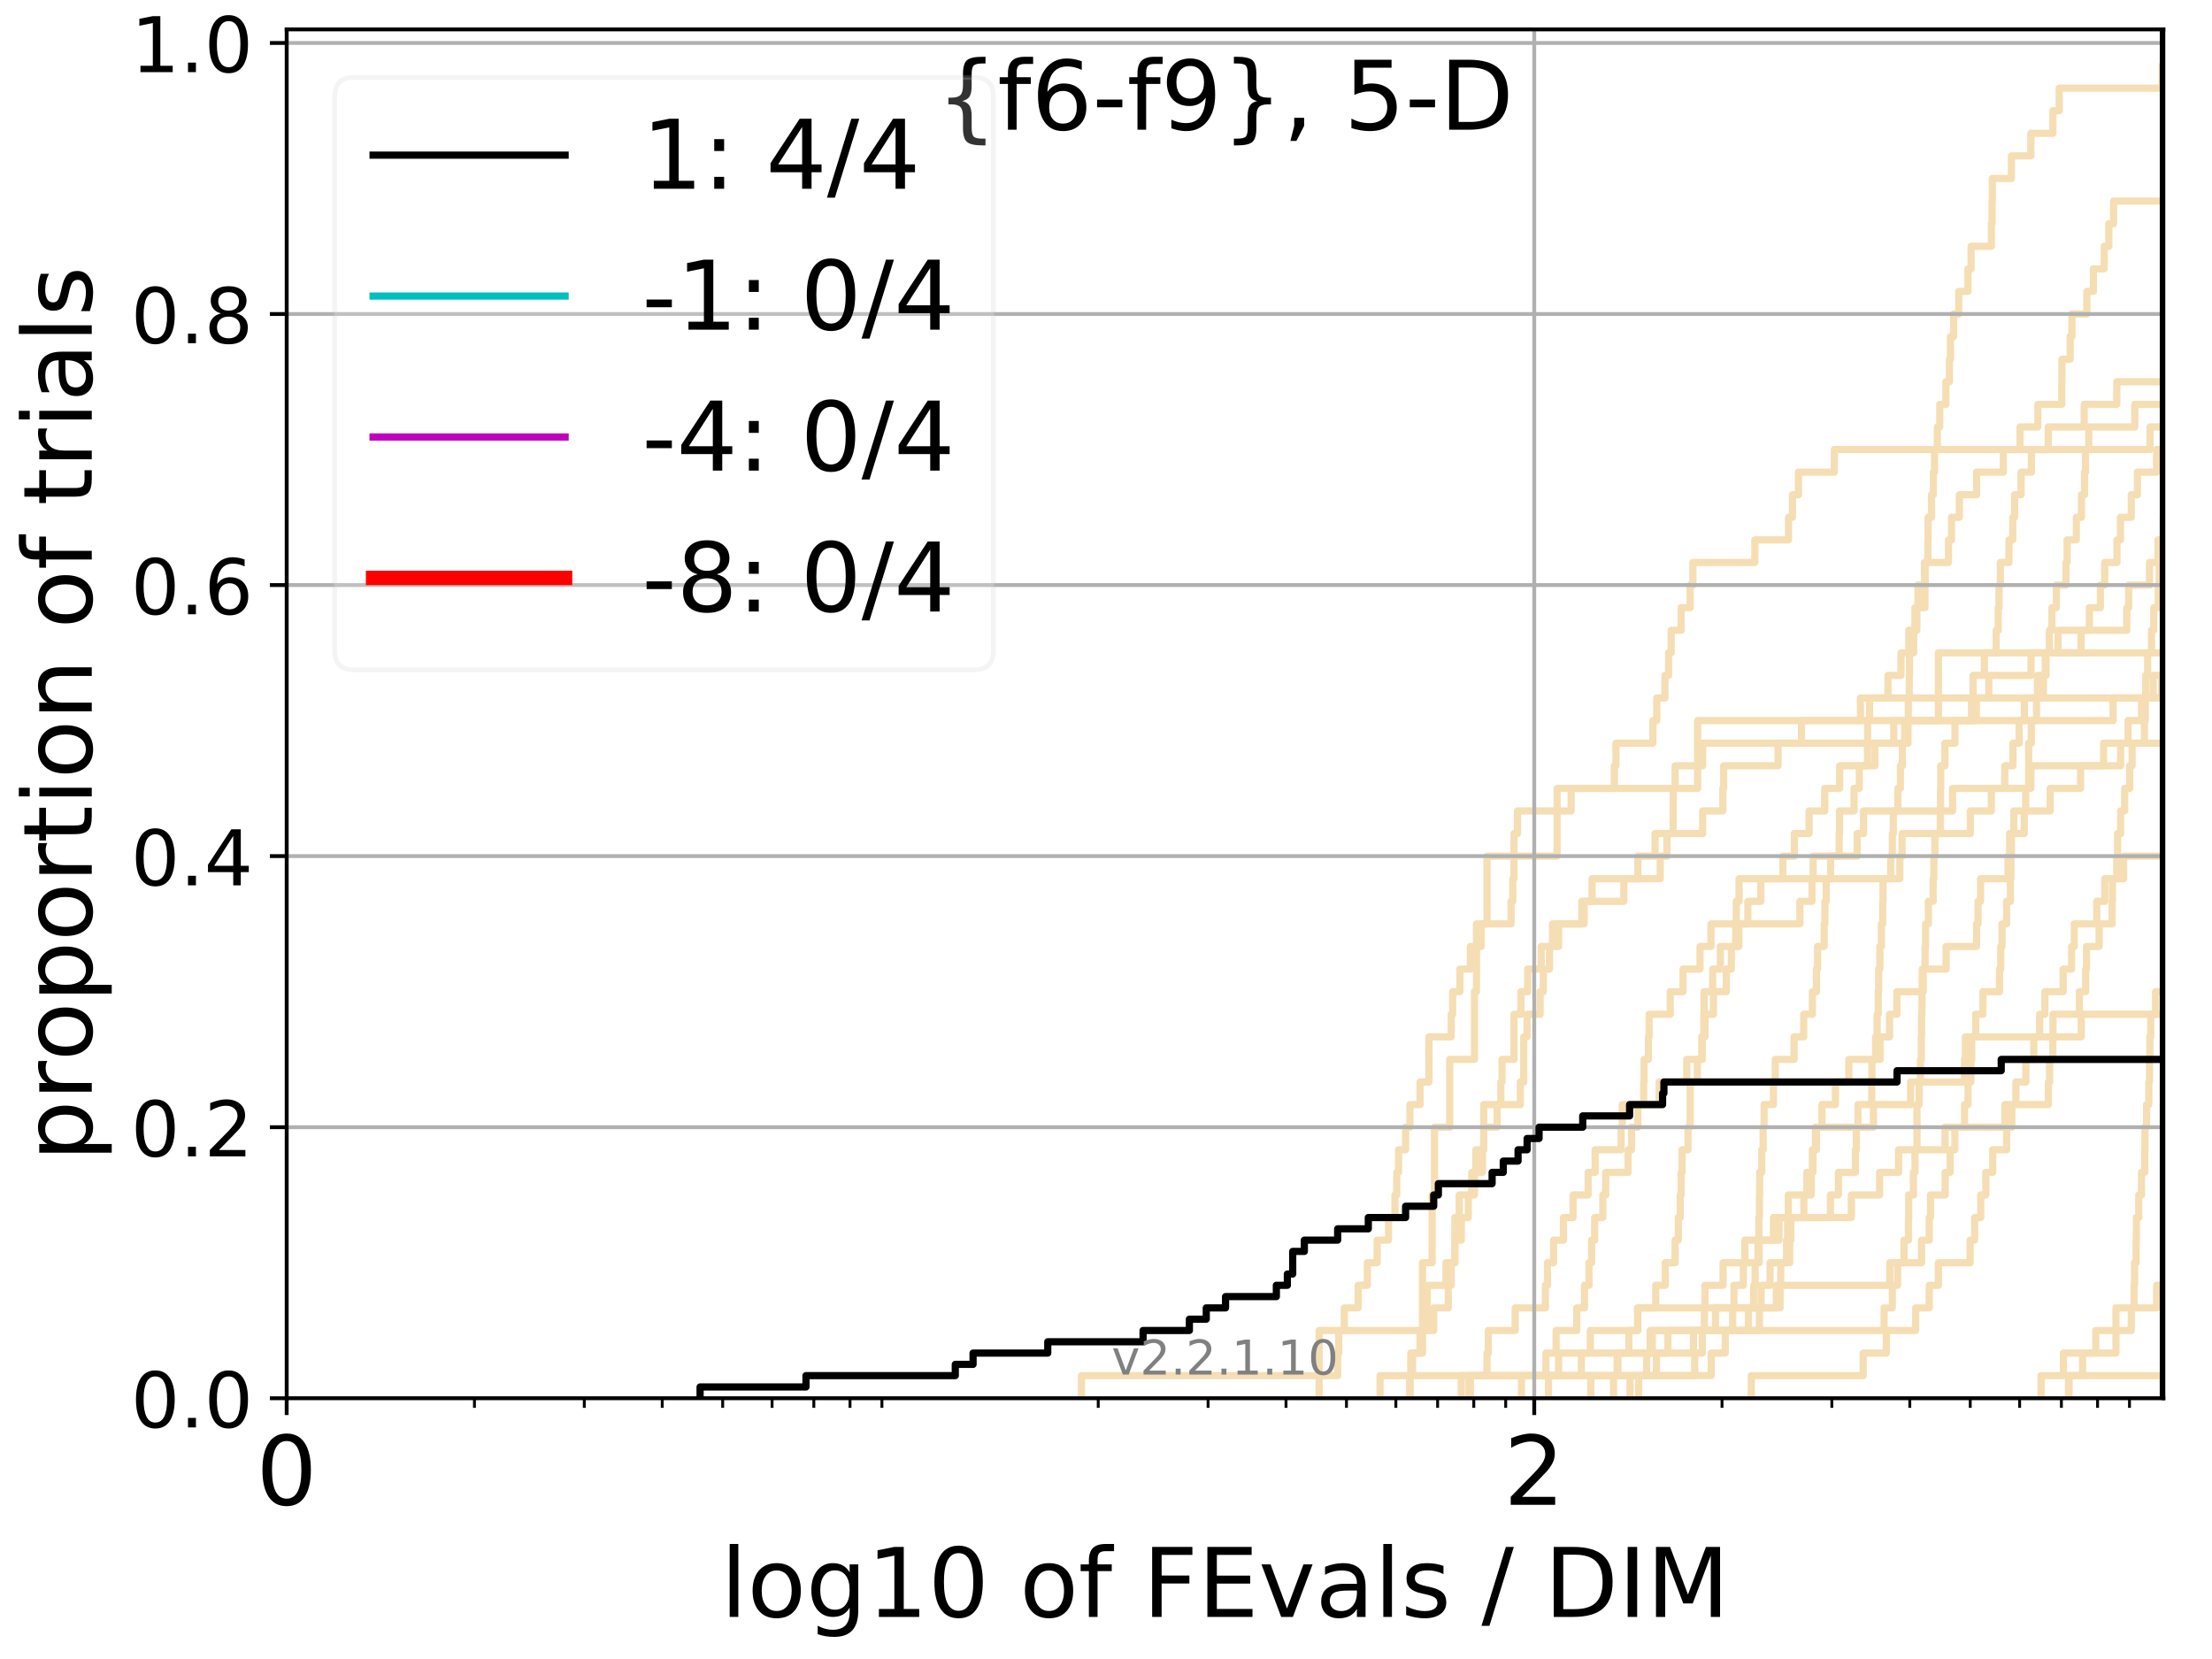 <?xml version="1.0" encoding="utf-8" standalone="no"?>
<!DOCTYPE svg PUBLIC "-//W3C//DTD SVG 1.1//EN"
  "http://www.w3.org/Graphics/SVG/1.1/DTD/svg11.dtd">
<!-- Created with matplotlib (http://matplotlib.org/) -->
<svg height="345.6pt" version="1.1" viewBox="0 0 460.8 345.6" width="460.8pt" xmlns="http://www.w3.org/2000/svg" xmlns:xlink="http://www.w3.org/1999/xlink">
 <defs>
  <style type="text/css">
*{stroke-linecap:butt;stroke-linejoin:round;}
  </style>
 </defs>
 <g id="figure_1">
  <g id="patch_1">
   <path d="M 0 345.6 
L 460.8 345.6 
L 460.8 0 
L 0 0 
z
" style="fill:#ffffff;"/>
  </g>
  <g id="axes_1">
   <g id="patch_2">
    <path d="M 59.72 291.28 
L 450.672 291.28 
L 450.672 6.125 
L 59.72 6.125 
z
" style="fill:#ffffff;"/>
   </g>
   <g id="line2d_1">
    <path clip-path="url(#p5f59563675)" d="M 336.126 291.28 
L 336.126 286.574 
L 337.045 286.574 
L 337.045 281.869 
L 339.319 281.869 
L 339.319 277.163 
L 341.121 277.163 
L 341.121 272.458 
L 344.922 272.458 
L 344.922 267.752 
L 346.905 267.752 
L 346.905 263.047 
L 348.955 263.047 
L 348.955 258.341 
L 349.622 258.341 
L 349.622 253.636 
L 350.018 253.636 
L 350.018 248.93 
L 350.215 248.93 
L 350.215 244.225 
L 350.412 244.225 
L 350.412 239.519 
L 351.641 239.519 
L 351.641 234.814 
L 352.087 234.814 
L 352.087 230.108 
L 352.087 230.108 
L 352.087 225.403 
L 353.59 225.403 
L 353.59 220.697 
L 354.631 220.697 
L 354.631 215.992 
L 354.934 215.992 
L 354.934 211.286 
L 354.994 211.286 
L 354.994 206.581 
L 356.775 206.581 
L 356.775 201.875 
L 358.387 201.875 
L 358.387 197.17 
L 361.588 197.17 
L 361.588 192.464 
L 374.948 192.464 
L 374.948 187.758 
L 377.473 187.758 
L 377.473 183.053 
L 377.716 183.053 
L 377.716 178.347 
L 386.885 178.347 
L 386.885 173.642 
L 388.206 173.642 
L 388.206 168.936 
L 406.753 168.936 
L 406.753 164.231 
L 423.066 164.231 
L 423.066 159.525 
L 441.76 159.525 
L 441.76 154.82 
L 441.76 154.82 
L 441.76 154.82 
L 450.672 154.82 
" style="fill:none;stroke:#f5deb3;stroke-linecap:square;stroke-width:1.5;"/>
   </g>
   <g id="line2d_2">
    <path clip-path="url(#p5f59563675)" style="fill:none;stroke:#f5deb3;stroke-linecap:square;stroke-width:1.5;"/>
   </g>
   <g id="line2d_3">
    <path clip-path="url(#p5f59563675)" d="M 225.29 291.28 
L 225.29 286.574 
L 278.657 286.574 
L 278.657 281.869 
L 278.89 281.869 
L 278.89 277.163 
L 280.039 277.163 
L 280.039 272.458 
L 282.922 272.458 
L 282.922 267.752 
L 284.836 267.752 
L 284.836 263.047 
L 286.888 263.047 
L 286.888 258.341 
L 289.256 258.341 
L 289.256 253.636 
L 290.593 253.636 
L 290.593 248.93 
L 290.969 248.93 
L 290.969 244.225 
L 291.343 244.225 
L 291.343 239.519 
L 292.814 239.519 
L 292.814 234.814 
L 293.714 234.814 
L 293.714 230.108 
L 295.817 230.108 
L 295.817 225.403 
L 297.679 225.403 
L 297.679 220.697 
L 297.679 220.697 
L 297.679 215.992 
L 302.311 215.992 
L 302.311 211.286 
L 302.617 211.286 
L 302.617 206.581 
L 304.122 206.581 
L 304.122 201.875 
L 306.307 201.875 
L 306.307 197.17 
L 308.548 197.17 
L 308.548 192.464 
L 314.781 192.464 
L 314.781 187.758 
L 315.149 187.758 
L 315.149 183.053 
L 315.393 183.053 
L 315.393 178.347 
L 315.393 178.347 
L 315.393 173.642 
L 316.118 173.642 
L 316.118 168.936 
L 327.3 168.936 
L 327.3 164.231 
L 336.294 164.231 
L 336.294 159.525 
L 336.629 159.525 
L 336.629 154.82 
L 344.342 154.82 
L 344.342 150.114 
L 345.138 150.114 
L 345.138 145.409 
L 346.835 145.409 
L 346.835 140.703 
L 347.596 140.703 
L 347.596 135.998 
L 348.144 135.998 
L 348.144 131.292 
L 350.215 131.292 
L 350.215 126.587 
L 352.087 126.587 
L 352.087 121.881 
L 352.655 121.881 
L 352.655 117.176 
L 365.574 117.176 
L 365.574 112.47 
L 372.57 112.47 
L 372.57 107.765 
L 373.403 107.765 
L 373.403 103.059 
L 374.651 103.059 
L 374.651 98.354 
L 382.133 98.354 
L 382.133 93.648 
L 426.684 93.648 
L 426.684 88.942 
L 434.171 88.942 
L 434.171 84.237 
L 440.964 84.237 
L 440.964 79.531 
L 461.8 79.531 
" style="fill:none;stroke:#f5deb3;stroke-linecap:square;stroke-width:1.5;"/>
   </g>
   <g id="line2d_4">
    <path clip-path="url(#p5f59563675)" d="M 293.714 291.28 
L 293.714 286.574 
L 353.031 286.574 
L 353.031 281.869 
L 354.631 281.869 
L 354.631 277.163 
L 364.208 277.163 
L 364.208 272.458 
L 365.324 272.458 
L 365.324 267.752 
L 365.624 267.752 
L 365.624 263.047 
L 366.22 263.047 
L 366.22 258.341 
L 366.418 258.341 
L 366.418 253.636 
L 366.516 253.636 
L 366.516 248.93 
L 366.565 248.93 
L 366.565 244.225 
L 367.006 244.225 
L 367.006 239.519 
L 367.297 239.519 
L 367.297 234.814 
L 367.491 234.814 
L 367.491 230.108 
L 369.438 230.108 
L 369.438 225.403 
L 369.81 225.403 
L 369.81 220.697 
L 373.75 220.697 
L 373.75 215.992 
L 375.747 215.992 
L 375.747 211.286 
L 377.554 211.286 
L 377.554 206.581 
L 378.397 206.581 
L 378.397 201.875 
L 378.635 201.875 
L 378.635 197.17 
L 380.006 197.17 
L 380.006 192.464 
L 380.161 192.464 
L 380.161 187.758 
L 380.431 187.758 
L 380.431 183.053 
L 381.345 183.053 
L 381.345 178.347 
L 383.131 178.347 
L 383.131 173.642 
L 383.204 173.642 
L 383.204 168.936 
L 386.23 168.936 
L 386.23 164.231 
L 387.329 164.231 
L 387.329 159.525 
L 389.037 159.525 
L 389.037 154.82 
L 389.07 154.82 
L 389.07 150.114 
L 389.464 150.114 
L 389.464 145.409 
L 393.292 145.409 
L 393.292 140.703 
L 396.009 140.703 
L 396.009 135.998 
L 397.646 135.998 
L 397.646 131.292 
L 399.32 131.292 
L 399.32 126.587 
L 400.999 126.587 
L 400.999 121.881 
L 401.053 121.881 
L 401.053 117.176 
L 405.903 117.176 
L 405.903 112.47 
L 406.536 112.47 
L 406.536 107.765 
L 408.157 107.765 
L 408.157 103.059 
L 411.754 103.059 
L 411.754 98.354 
L 417.334 98.354 
L 417.334 93.648 
L 420.802 93.648 
L 420.802 88.942 
L 424.527 88.942 
L 424.527 84.237 
L 429.506 84.237 
L 429.506 79.531 
L 429.539 79.531 
L 429.539 74.826 
L 431.25 74.826 
L 431.25 70.12 
L 431.624 70.12 
L 431.624 65.415 
L 434.731 65.415 
L 434.731 60.709 
L 436.094 60.709 
L 436.094 56.004 
L 438.341 56.004 
L 438.341 51.298 
L 439.31 51.298 
L 439.31 46.593 
L 440.303 46.593 
L 440.303 41.887 
L 459.599 41.887 
L 459.599 37.182 
L 461.8 37.182 
" style="fill:none;stroke:#f5deb3;stroke-linecap:square;stroke-width:1.5;"/>
   </g>
   <g id="line2d_5">
    <path clip-path="url(#p5f59563675)" d="M 364.819 291.28 
L 364.819 286.574 
L 388.139 286.574 
L 388.139 281.869 
L 392.954 281.869 
L 392.954 277.163 
L 399.072 277.163 
L 399.072 272.458 
L 401.899 272.458 
L 401.899 267.752 
L 403.81 267.752 
L 403.81 263.047 
L 410.415 263.047 
L 410.415 258.341 
L 411.355 258.341 
L 411.355 253.636 
L 412.629 253.636 
L 412.629 248.93 
L 413.683 248.93 
L 413.683 244.225 
L 415.114 244.225 
L 415.114 239.519 
L 418.01 239.519 
L 418.01 234.814 
L 419.104 234.814 
L 419.104 230.108 
L 419.95 230.108 
L 419.95 225.403 
L 422.028 225.403 
L 422.028 220.697 
L 423.677 220.697 
L 423.677 215.992 
L 424.895 215.992 
L 424.895 211.286 
L 425.985 211.286 
L 425.985 206.581 
L 429.795 206.581 
L 429.795 201.875 
L 431.562 201.875 
L 431.562 197.17 
L 432.102 197.17 
L 432.102 192.464 
L 436.792 192.464 
L 436.792 187.758 
L 438.465 187.758 
L 438.465 183.053 
L 442.392 183.053 
L 442.392 178.347 
L 454.666 178.347 
L 454.666 173.642 
L 456.011 173.642 
L 456.011 168.936 
L 456.392 168.936 
L 456.392 164.231 
L 461.8 164.231 
" style="fill:none;stroke:#f5deb3;stroke-linecap:square;stroke-width:1.5;"/>
   </g>
   <g id="line2d_6"/>
   <g id="line2d_7">
    <path clip-path="url(#p5f59563675)" d="M 341.352 291.28 
L 341.352 286.574 
L 345.066 286.574 
L 345.066 281.869 
L 347.459 281.869 
L 347.459 277.163 
L 392.491 277.163 
L 392.491 272.458 
L 394.202 272.458 
L 394.202 267.752 
L 395.305 267.752 
L 395.305 263.047 
L 396.646 263.047 
L 396.646 258.341 
L 397.561 258.341 
L 397.561 253.636 
L 397.618 253.636 
L 397.618 248.93 
L 398.601 248.93 
L 398.601 244.225 
L 398.934 244.225 
L 398.934 239.519 
L 399.348 239.519 
L 399.348 234.814 
L 399.348 234.814 
L 399.348 230.108 
L 399.786 230.108 
L 399.786 225.403 
L 400.058 225.403 
L 400.058 220.697 
L 400.247 220.697 
L 400.247 215.992 
L 400.301 215.992 
L 400.301 211.286 
L 400.382 211.286 
L 400.382 206.581 
L 400.651 206.581 
L 400.651 201.875 
L 401.026 201.875 
L 401.026 197.17 
L 401.133 197.17 
L 401.133 192.464 
L 401.715 192.464 
L 401.715 187.758 
L 402.708 187.758 
L 402.708 183.053 
L 402.863 183.053 
L 402.863 178.347 
L 403.069 178.347 
L 403.069 173.642 
L 404.189 173.642 
L 404.189 168.936 
L 404.24 168.936 
L 404.24 164.231 
L 404.29 164.231 
L 404.29 159.525 
L 405.164 159.525 
L 405.164 154.82 
L 407.257 154.82 
L 407.257 150.114 
L 410.707 150.114 
L 410.707 145.409 
L 411.021 145.409 
L 411.021 140.703 
L 413.384 140.703 
L 413.384 135.998 
L 415.836 135.998 
L 415.836 131.292 
L 416.266 131.292 
L 416.266 126.587 
L 416.428 126.587 
L 416.428 121.881 
L 416.712 121.881 
L 416.712 117.176 
L 418.501 117.176 
L 418.501 112.47 
L 419.298 112.47 
L 419.298 107.765 
L 419.682 107.765 
L 419.682 103.059 
L 421.027 103.059 
L 421.027 98.354 
L 423.174 98.354 
L 423.174 93.648 
L 447.882 93.648 
L 447.882 88.942 
L 452.319 88.942 
L 452.319 84.237 
L 458.008 84.237 
L 458.008 79.531 
L 459.891 79.531 
L 459.891 74.826 
L 461.8 74.826 
" style="fill:none;stroke:#f5deb3;stroke-linecap:square;stroke-width:1.5;"/>
   </g>
   <g id="line2d_8">
    <path clip-path="url(#p5f59563675)" style="fill:none;stroke:#f5deb3;stroke-linecap:square;stroke-width:1.5;"/>
   </g>
   <g id="line2d_9">
    <path clip-path="url(#p5f59563675)" d="M 304.418 291.28 
L 304.418 286.574 
L 329.427 286.574 
L 329.427 281.869 
L 343.757 281.869 
L 343.757 277.163 
L 366.516 277.163 
L 366.516 272.458 
L 370.041 272.458 
L 370.041 267.752 
L 370.958 267.752 
L 370.958 263.047 
L 372.171 263.047 
L 372.171 258.341 
L 372.393 258.341 
L 372.393 253.636 
L 381.307 253.636 
L 381.307 248.93 
L 382.984 248.93 
L 382.984 244.225 
L 386.507 244.225 
L 386.507 239.519 
L 386.714 239.519 
L 386.714 234.814 
L 387.056 234.814 
L 387.056 230.108 
L 389.92 230.108 
L 389.92 225.403 
L 389.953 225.403 
L 389.953 220.697 
L 390.726 220.697 
L 390.726 215.992 
L 391.045 215.992 
L 391.045 211.286 
L 391.268 211.286 
L 391.268 206.581 
L 391.363 206.581 
L 391.363 201.875 
L 391.615 201.875 
L 391.615 197.17 
L 391.93 197.17 
L 391.93 192.464 
L 392.211 192.464 
L 392.211 187.758 
L 392.273 187.758 
L 392.273 183.053 
L 393.87 183.053 
L 393.87 178.347 
L 394.202 178.347 
L 394.202 173.642 
L 394.412 173.642 
L 394.412 168.936 
L 395.364 168.936 
L 395.364 164.231 
L 395.892 164.231 
L 395.892 159.525 
L 396.3 159.525 
L 396.3 154.82 
L 397.476 154.82 
L 397.476 150.114 
L 397.533 150.114 
L 397.533 145.409 
L 397.731 145.409 
L 397.731 140.703 
L 397.788 140.703 
L 397.788 135.998 
L 398.657 135.998 
L 398.657 131.292 
L 398.906 131.292 
L 398.906 126.587 
L 399.54 126.587 
L 399.54 121.881 
L 400.919 121.881 
L 400.919 117.176 
L 401.61 117.176 
L 401.61 112.47 
L 401.662 112.47 
L 401.662 107.765 
L 402.37 107.765 
L 402.37 103.059 
L 402.759 103.059 
L 402.759 98.354 
L 402.992 98.354 
L 402.992 93.648 
L 403.581 93.648 
L 403.581 88.942 
L 404.088 88.942 
L 404.088 84.237 
L 405.362 84.237 
L 405.362 79.531 
L 406.098 79.531 
L 406.098 74.826 
L 406.317 74.826 
L 406.317 70.12 
L 406.969 70.12 
L 406.969 65.415 
L 408.039 65.415 
L 408.039 60.709 
L 409.961 60.709 
L 409.961 56.004 
L 410.617 56.004 
L 410.617 51.298 
L 414.843 51.298 
L 414.843 46.593 
L 414.989 46.593 
L 414.989 41.887 
L 415.031 41.887 
L 415.031 37.182 
L 419.007 37.182 
L 419.007 32.476 
L 423.066 32.476 
L 423.066 27.771 
L 427.657 27.771 
L 427.657 23.065 
L 428.972 23.065 
L 428.972 18.36 
L 450.428 18.36 
L 450.428 13.654 
L 455.474 13.654 
L 455.474 8.949 
L 455.474 8.949 
" style="fill:none;stroke:#f5deb3;stroke-linecap:square;stroke-width:1.5;"/>
   </g>
   <g id="line2d_10">
    <path clip-path="url(#p5f59563675)" style="fill:none;stroke:#f5deb3;stroke-linecap:square;stroke-width:1.5;"/>
   </g>
   <g id="line2d_11">
    <path clip-path="url(#p5f59563675)" d="M 306.307 291.28 
L 306.307 286.574 
L 356.482 286.574 
L 356.482 281.869 
L 359.4 281.869 
L 359.4 277.163 
L 360.94 277.163 
L 360.94 272.458 
L 366.859 272.458 
L 366.859 267.752 
L 368.733 267.752 
L 368.733 263.047 
L 372.834 263.047 
L 372.834 258.341 
L 373.054 258.341 
L 373.054 253.636 
L 375.788 253.636 
L 375.788 248.93 
L 376.411 248.93 
L 376.411 244.225 
L 377.675 244.225 
L 377.675 239.519 
L 378.397 239.519 
L 378.397 234.814 
L 390.276 234.814 
L 390.276 230.108 
L 398.013 230.108 
L 398.013 225.403 
L 409.228 225.403 
L 409.228 220.697 
L 409.412 220.697 
L 409.412 215.992 
L 433.56 215.992 
L 433.56 211.286 
L 461.8 211.286 
" style="fill:none;stroke:#f5deb3;stroke-linecap:square;stroke-width:1.5;"/>
   </g>
   <g id="line2d_12">
    <path clip-path="url(#p5f59563675)" d="M 287.489 291.28 
L 287.489 286.574 
L 294.247 286.574 
L 294.247 281.869 
L 296.331 281.869 
L 296.331 277.163 
L 297.345 277.163 
L 297.345 272.458 
L 297.345 272.458 
L 297.345 267.752 
L 301.227 267.752 
L 301.227 263.047 
L 303.073 263.047 
L 303.073 258.341 
L 303.073 258.341 
L 303.073 253.636 
L 303.973 253.636 
L 303.973 248.93 
L 306.592 248.93 
L 306.592 244.225 
L 307.438 244.225 
L 307.438 239.519 
L 309.094 239.519 
L 309.094 234.814 
L 309.094 234.814 
L 309.094 230.108 
L 316.715 230.108 
L 316.715 225.403 
L 317.423 225.403 
L 317.423 220.697 
L 317.423 220.697 
L 317.423 215.992 
L 318.123 215.992 
L 318.123 211.286 
L 320.838 211.286 
L 320.838 206.581 
L 321.497 206.581 
L 321.497 201.875 
L 322.791 201.875 
L 322.791 197.17 
L 324.68 197.17 
L 324.68 192.464 
L 329.993 192.464 
L 329.993 187.758 
L 331.658 187.758 
L 331.658 183.053 
L 341.198 183.053 
L 341.198 178.347 
L 344.777 178.347 
L 344.777 173.642 
L 348.55 173.642 
L 348.55 168.936 
L 348.55 168.936 
L 348.55 164.231 
L 348.955 164.231 
L 348.955 159.525 
L 354.692 159.525 
L 354.692 154.82 
L 396.79 154.82 
L 396.79 150.114 
L 411.709 150.114 
L 411.709 145.409 
L 461.8 145.409 
" style="fill:none;stroke:#f5deb3;stroke-linecap:square;stroke-width:1.5;"/>
   </g>
   <g id="line2d_13">
    <path clip-path="url(#p5f59563675)" d="M 425.191 291.28 
L 425.191 286.574 
L 429.843 286.574 
L 429.843 281.869 
L 440.793 281.869 
L 440.793 277.163 
L 440.793 277.163 
L 440.793 272.458 
L 449.283 272.458 
L 449.283 267.752 
L 454.841 267.752 
L 454.841 263.047 
L 454.841 263.047 
L 454.841 258.341 
L 461.8 258.341 
" style="fill:none;stroke:#f5deb3;stroke-linecap:square;stroke-width:1.5;"/>
   </g>
   <g id="line2d_14">
    <path clip-path="url(#p5f59563675)" d="M 331.384 291.28 
L 331.384 286.574 
L 336.879 286.574 
L 336.879 281.869 
L 352.781 281.869 
L 352.781 277.163 
L 357.356 277.163 
L 357.356 272.458 
L 361.211 272.458 
L 361.211 267.752 
L 363.175 267.752 
L 363.175 263.047 
L 366.467 263.047 
L 366.467 258.341 
L 370.593 258.341 
L 370.593 253.636 
L 372.526 253.636 
L 372.526 248.93 
L 377.311 248.93 
L 377.311 244.225 
L 377.554 244.225 
L 377.554 239.519 
L 378.197 239.519 
L 378.197 234.814 
L 379.54 234.814 
L 379.54 230.108 
L 382.357 230.108 
L 382.357 225.403 
L 385.145 225.403 
L 385.145 220.697 
L 391.647 220.697 
L 391.647 215.992 
L 393.627 215.992 
L 393.627 211.286 
L 395.157 211.286 
L 395.157 206.581 
L 400.436 206.581 
L 400.436 201.875 
L 405.412 201.875 
L 405.412 197.17 
L 411.754 197.17 
L 411.754 192.464 
L 412.061 192.464 
L 412.061 187.758 
L 412.585 187.758 
L 412.585 183.053 
L 418.305 183.053 
L 418.305 178.347 
L 418.657 178.347 
L 418.657 173.642 
L 419.529 173.642 
L 419.529 168.936 
L 427.088 168.936 
L 427.088 164.231 
L 433.425 164.231 
L 433.425 159.525 
L 438.217 159.525 
L 438.217 154.82 
L 443.319 154.82 
L 443.319 150.114 
L 446.123 150.114 
L 446.123 145.409 
L 450.317 145.409 
L 450.317 140.703 
L 453.478 140.703 
L 453.478 135.998 
L 461.8 135.998 
" style="fill:none;stroke:#f5deb3;stroke-linecap:square;stroke-width:1.5;"/>
   </g>
   <g id="line2d_15">
    <path clip-path="url(#p5f59563675)" style="fill:none;stroke:#f5deb3;stroke-linecap:square;stroke-width:1.5;"/>
   </g>
   <g id="line2d_16">
    <path clip-path="url(#p5f59563675)" style="fill:none;stroke:#f5deb3;stroke-linecap:square;stroke-width:1.5;"/>
   </g>
   <g id="line2d_17">
    <path clip-path="url(#p5f59563675)" d="M 430.89 291.28 
L 430.89 286.574 
L 455.627 286.574 
L 455.627 281.869 
L 457.882 281.869 
L 457.882 277.163 
L 459.447 277.163 
L 459.447 272.458 
L 461.8 272.458 
" style="fill:none;stroke:#f5deb3;stroke-linecap:square;stroke-width:1.5;"/>
   </g>
   <g id="line2d_18">
    <path clip-path="url(#p5f59563675)" d="M 293.714 291.28 
L 293.714 286.574 
L 293.892 286.574 
L 293.892 281.869 
L 295.817 281.869 
L 295.817 277.163 
L 298.669 277.163 
L 298.669 272.458 
L 301.694 272.458 
L 301.694 267.752 
L 302.311 267.752 
L 302.311 263.047 
L 303.073 263.047 
L 303.073 258.341 
L 304.418 258.341 
L 304.418 253.636 
L 305.877 253.636 
L 305.877 248.93 
L 307.158 248.93 
L 307.158 244.225 
L 308.822 244.225 
L 308.822 239.519 
L 309.094 239.519 
L 309.094 234.814 
L 311.88 234.814 
L 311.88 230.108 
L 312.651 230.108 
L 312.651 225.403 
L 312.906 225.403 
L 312.906 220.697 
L 315.393 220.697 
L 315.393 215.992 
L 315.393 215.992 
L 315.393 211.286 
L 316.834 211.286 
L 316.834 206.581 
L 318.239 206.581 
L 318.239 201.875 
L 321.058 201.875 
L 321.058 197.17 
L 323.428 197.17 
L 323.428 192.464 
L 329.521 192.464 
L 329.521 187.758 
L 338.275 187.758 
L 338.275 183.053 
L 345.851 183.053 
L 345.851 178.347 
L 347.252 178.347 
L 347.252 173.642 
L 354.692 173.642 
L 354.692 168.936 
L 358.896 168.936 
L 358.896 164.231 
L 359.065 164.231 
L 359.065 159.525 
L 370.41 159.525 
L 370.41 154.82 
L 375.286 154.82 
L 375.286 150.114 
L 387.566 150.114 
L 387.566 145.409 
L 414.298 145.409 
L 414.298 140.703 
L 423.102 140.703 
L 423.102 135.998 
L 433.53 135.998 
L 433.53 131.292 
L 435.257 131.292 
L 435.257 126.587 
L 437.551 126.587 
L 437.551 121.881 
L 438.451 121.881 
L 438.451 117.176 
L 441.003 117.176 
L 441.003 112.47 
L 441.734 112.47 
L 441.734 107.765 
L 443.983 107.765 
L 443.983 103.059 
L 445.264 103.059 
L 445.264 98.354 
L 449.26 98.354 
L 449.26 93.648 
L 451.768 93.648 
L 451.768 88.942 
L 456.731 88.942 
L 456.731 84.237 
L 461.8 84.237 
" style="fill:none;stroke:#f5deb3;stroke-linecap:square;stroke-width:1.5;"/>
   </g>
   <g id="line2d_19">
    <path clip-path="url(#p5f59563675)" d="M 0 0 
" style="fill:none;stroke:#f5deb3;stroke-linecap:square;stroke-width:1.5;"/>
   </g>
   <g id="line2d_20">
    <path clip-path="url(#p5f59563675)" d="M 316.952 291.28 
L 316.952 286.574 
L 322.04 286.574 
L 322.04 281.869 
L 324.162 281.869 
L 324.162 277.163 
L 328.47 277.163 
L 328.47 272.458 
L 330.087 272.458 
L 330.087 267.752 
L 331.016 267.752 
L 331.016 263.047 
L 331.567 263.047 
L 331.567 258.341 
L 332.203 258.341 
L 332.203 253.636 
L 333.893 253.636 
L 333.893 248.93 
L 334.503 248.93 
L 334.503 244.225 
L 339.16 244.225 
L 339.16 239.519 
L 339.874 239.519 
L 339.874 234.814 
L 341.198 234.814 
L 341.198 230.108 
L 342.416 230.108 
L 342.416 225.403 
L 342.492 225.403 
L 342.492 220.697 
L 343.388 220.697 
L 343.388 215.992 
L 343.536 215.992 
L 343.536 211.286 
L 347.939 211.286 
L 347.939 206.581 
L 350.608 206.581 
L 350.608 201.875 
L 354.144 201.875 
L 354.144 197.17 
L 356.423 197.17 
L 356.423 192.464 
L 361.695 192.464 
L 361.695 187.758 
L 362.281 187.758 
L 362.281 183.053 
L 371.41 183.053 
L 371.41 178.347 
L 373.793 178.347 
L 373.793 173.642 
L 376.863 173.642 
L 376.863 168.936 
L 380.122 168.936 
L 380.122 164.231 
L 383.241 164.231 
L 383.241 159.525 
L 390.566 159.525 
L 390.566 154.82 
L 394.502 154.82 
L 394.502 150.114 
L 440.197 150.114 
L 440.197 145.409 
L 448.529 145.409 
L 448.529 140.703 
L 455.495 140.703 
L 455.495 135.998 
L 461.8 135.998 
" style="fill:none;stroke:#f5deb3;stroke-linecap:square;stroke-width:1.5;"/>
   </g>
   <g id="line2d_21"/>
   <g id="line2d_22">
    <path clip-path="url(#p5f59563675)" d="M 306.02 291.28 
L 306.02 286.574 
L 309.77 286.574 
L 309.77 281.869 
L 310.038 281.869 
L 310.038 277.163 
L 315.635 277.163 
L 315.635 272.458 
L 321.931 272.458 
L 321.931 267.752 
L 322.363 267.752 
L 322.363 263.047 
L 323.638 263.047 
L 323.638 258.341 
L 325.702 258.341 
L 325.702 253.636 
L 327.693 253.636 
L 327.693 248.93 
L 330.832 248.93 
L 330.832 244.225 
L 332.293 244.225 
L 332.293 239.519 
L 337.704 239.519 
L 337.704 234.814 
L 337.95 234.814 
L 337.95 230.108 
L 345.638 230.108 
L 345.638 225.403 
L 351.384 225.403 
L 351.384 220.697 
L 354.51 220.697 
L 354.51 215.992 
L 355.175 215.992 
L 355.175 211.286 
L 356.95 211.286 
L 356.95 206.581 
L 359.623 206.581 
L 359.623 201.875 
L 360.668 201.875 
L 360.668 197.17 
L 362.228 197.17 
L 362.228 192.464 
L 364.106 192.464 
L 364.106 187.758 
L 366.81 187.758 
L 366.81 183.053 
L 395.775 183.053 
L 395.775 178.347 
L 396.242 178.347 
L 396.242 173.642 
L 410.46 173.642 
L 410.46 168.936 
L 414.822 168.936 
L 414.822 164.231 
L 417.633 164.231 
L 417.633 159.525 
L 419.336 159.525 
L 419.336 154.82 
L 420.632 154.82 
L 420.632 150.114 
L 421.715 150.114 
L 421.715 145.409 
L 424.439 145.409 
L 424.439 140.703 
L 426.225 140.703 
L 426.225 135.998 
L 428.728 135.998 
L 428.728 131.292 
L 443.054 131.292 
L 443.054 126.587 
L 443.445 126.587 
L 443.445 121.881 
L 447.777 121.881 
L 447.777 117.176 
L 449.554 117.176 
L 449.554 112.47 
L 455.809 112.47 
L 455.809 107.765 
L 459.362 107.765 
L 459.362 103.059 
L 461.356 103.059 
L 461.356 98.354 
L 461.8 98.354 
" style="fill:none;stroke:#f5deb3;stroke-linecap:square;stroke-width:1.5;"/>
   </g>
   <g id="line2d_23">
    <path clip-path="url(#p5f59563675)" d="M 456.751 291.28 
L 456.751 286.574 
L 461.8 286.574 
" style="fill:none;stroke:#f5deb3;stroke-linecap:square;stroke-width:1.5;"/>
   </g>
   <g id="line2d_24">
    <path clip-path="url(#p5f59563675)" d="M 339.557 291.28 
L 339.557 286.574 
L 343.016 286.574 
L 343.016 281.869 
L 344.196 281.869 
L 344.196 277.163 
L 355.055 277.163 
L 355.055 272.458 
L 355.175 272.458 
L 355.175 267.752 
L 358.952 267.752 
L 358.952 263.047 
L 363.487 263.047 
L 363.487 258.341 
L 369.438 258.341 
L 369.438 253.636 
L 385.673 253.636 
L 385.673 248.93 
L 391.552 248.93 
L 391.552 244.225 
L 395.511 244.225 
L 395.511 239.519 
L 405.189 239.519 
L 405.189 234.814 
L 417.653 234.814 
L 417.653 230.108 
L 426.717 230.108 
L 426.717 225.403 
L 426.971 225.403 
L 426.971 220.697 
L 427.64 220.697 
L 427.64 215.992 
L 427.674 215.992 
L 427.674 211.286 
L 433.169 211.286 
L 433.169 206.581 
L 434.481 206.581 
L 434.481 201.875 
L 434.658 201.875 
L 434.658 197.17 
L 437.285 197.17 
L 437.285 192.464 
L 439.996 192.464 
L 439.996 187.758 
L 440.063 187.758 
L 440.063 183.053 
L 440.951 183.053 
L 440.951 178.347 
L 441.135 178.347 
L 441.135 173.642 
L 441.76 173.642 
L 441.76 168.936 
L 442.609 168.936 
L 442.609 164.231 
L 443.659 164.231 
L 443.659 159.525 
L 444.158 159.525 
L 444.158 154.82 
L 446.719 154.82 
L 446.719 150.114 
L 446.909 150.114 
L 446.909 145.409 
L 446.991 145.409 
L 446.991 140.703 
L 447.392 140.703 
L 447.392 135.998 
L 448.195 135.998 
L 448.195 131.292 
L 448.667 131.292 
L 448.667 126.587 
L 449.611 126.587 
L 449.611 121.881 
L 449.802 121.881 
L 449.802 117.176 
L 449.825 117.176 
L 449.825 112.47 
L 450.65 112.47 
L 450.65 107.765 
L 454.127 107.765 
L 454.127 103.059 
L 456.482 103.059 
L 456.482 98.354 
L 456.87 98.354 
L 456.87 93.648 
L 458.27 93.648 
L 458.27 88.942 
L 459.229 88.942 
L 459.229 84.237 
L 460.582 84.237 
L 460.582 79.531 
L 461.721 79.531 
L 461.721 74.826 
L 461.8 74.826 
" style="fill:none;stroke:#f5deb3;stroke-linecap:square;stroke-width:1.5;"/>
   </g>
   <g id="line2d_25">
    <path clip-path="url(#p5f59563675)" style="fill:none;stroke:#f5deb3;stroke-linecap:square;stroke-width:1.5;"/>
   </g>
   <g id="line2d_26">
    <path clip-path="url(#p5f59563675)" d="M 431.016 291.28 
L 431.016 286.574 
L 433.844 286.574 
L 433.844 281.869 
L 436.593 281.869 
L 436.593 277.163 
L 443.983 277.163 
L 443.983 272.458 
L 444.554 272.458 
L 444.554 267.752 
L 444.665 267.752 
L 444.665 263.047 
L 444.984 263.047 
L 444.984 258.341 
L 445.045 258.341 
L 445.045 253.636 
L 445.544 253.636 
L 445.544 248.93 
L 446.111 248.93 
L 446.111 244.225 
L 446.79 244.225 
L 446.79 239.519 
L 446.826 239.519 
L 446.826 234.814 
L 447.168 234.814 
L 447.168 230.108 
L 447.637 230.108 
L 447.637 225.403 
L 447.777 225.403 
L 447.777 220.697 
L 447.847 220.697 
L 447.847 215.992 
L 448.033 215.992 
L 448.033 211.286 
L 449.044 211.286 
L 449.044 206.581 
L 454.8 206.581 
L 454.8 201.875 
L 454.851 201.875 
L 454.851 197.17 
L 454.923 197.17 
L 454.923 192.464 
L 455.21 192.464 
L 455.21 187.758 
L 455.464 187.758 
L 455.464 183.053 
L 455.849 183.053 
L 455.849 178.347 
L 455.96 178.347 
L 455.96 173.642 
L 456.091 173.642 
L 456.091 168.936 
L 456.262 168.936 
L 456.262 164.231 
L 456.272 164.231 
L 456.272 159.525 
L 456.432 159.525 
L 456.432 154.82 
L 456.462 154.82 
L 456.462 150.114 
L 456.919 150.114 
L 456.919 145.409 
L 456.979 145.409 
L 456.979 140.703 
L 457.097 140.703 
L 457.097 135.998 
L 457.137 135.998 
L 457.137 131.292 
L 457.265 131.292 
L 457.265 126.587 
L 457.54 126.587 
L 457.54 121.881 
L 458.732 121.881 
L 458.732 117.176 
L 458.876 117.176 
L 458.876 112.47 
L 458.962 112.47 
L 458.962 107.765 
L 459.029 107.765 
L 459.029 103.059 
L 459.048 103.059 
L 459.048 98.354 
L 459.485 98.354 
L 459.485 93.648 
L 461.8 93.648 
" style="fill:none;stroke:#f5deb3;stroke-linecap:square;stroke-width:1.5;"/>
   </g>
   <g id="line2d_27"/>
   <g id="line2d_28">
    <path clip-path="url(#p5f59563675)" d="M 322.578 291.28 
L 322.578 286.574 
L 324.68 286.574 
L 324.68 281.869 
L 331.292 281.869 
L 331.292 277.163 
L 341.198 277.163 
L 341.198 272.458 
L 370.821 272.458 
L 370.821 267.752 
L 393.688 267.752 
L 393.688 263.047 
L 400.301 263.047 
L 400.301 258.341 
L 401.899 258.341 
L 401.899 253.636 
L 402.161 253.636 
L 402.161 248.93 
L 405.214 248.93 
L 405.214 244.225 
L 406.245 244.225 
L 406.245 239.519 
L 407.233 239.519 
L 407.233 234.814 
L 409.251 234.814 
L 409.251 230.108 
L 409.984 230.108 
L 409.984 225.403 
L 410.572 225.403 
L 410.572 220.697 
L 410.752 220.697 
L 410.752 215.992 
L 411.577 215.992 
L 411.577 211.286 
L 413.083 211.286 
L 413.083 206.581 
L 416.53 206.581 
L 416.53 201.875 
L 416.792 201.875 
L 416.792 197.17 
L 417.054 197.17 
L 417.054 192.464 
L 418.01 192.464 
L 418.01 187.758 
L 418.813 187.758 
L 418.813 183.053 
L 418.91 183.053 
L 418.91 178.347 
L 419.027 178.347 
L 419.027 173.642 
L 421.696 173.642 
L 421.696 168.936 
L 421.991 168.936 
L 421.991 164.231 
L 422.595 164.231 
L 422.595 159.525 
L 422.613 159.525 
L 422.613 154.82 
L 423.156 154.82 
L 423.156 150.114 
L 424.245 150.114 
L 424.245 145.409 
L 425.676 145.409 
L 425.676 140.703 
L 426.071 140.703 
L 426.071 135.998 
L 426.92 135.998 
L 426.92 131.292 
L 427.457 131.292 
L 427.457 126.587 
L 428.384 126.587 
L 428.384 121.881 
L 430.385 121.881 
L 430.385 117.176 
L 430.606 117.176 
L 430.606 112.47 
L 432.531 112.47 
L 432.531 107.765 
L 433.605 107.765 
L 433.605 103.059 
L 434.245 103.059 
L 434.245 98.354 
L 434.452 98.354 
L 434.452 93.648 
L 435.126 93.648 
L 435.126 88.942 
L 444.714 88.942 
L 444.714 84.237 
L 461.8 84.237 
" style="fill:none;stroke:#f5deb3;stroke-linecap:square;stroke-width:1.5;"/>
   </g>
   <g id="line2d_29">
    <path clip-path="url(#p5f59563675)" d="M 274.797 291.28 
L 274.797 286.574 
L 274.797 286.574 
L 274.797 281.869 
L 274.797 281.869 
L 274.797 277.163 
L 296.331 277.163 
L 296.331 272.458 
L 296.331 272.458 
L 296.331 267.752 
L 296.331 267.752 
L 296.331 263.047 
L 298.341 263.047 
L 298.341 258.341 
L 298.341 258.341 
L 298.341 253.636 
L 298.341 253.636 
L 298.341 248.93 
L 298.832 248.93 
L 298.832 244.225 
L 298.832 244.225 
L 298.832 239.519 
L 298.832 239.519 
L 298.832 234.814 
L 302.004 234.814 
L 302.004 230.108 
L 302.004 230.108 
L 302.004 225.403 
L 302.004 225.403 
L 302.004 220.697 
L 307.158 220.697 
L 307.158 215.992 
L 307.158 215.992 
L 307.158 211.286 
L 307.158 211.286 
L 307.158 206.581 
L 307.578 206.581 
L 307.578 201.875 
L 307.578 201.875 
L 307.578 197.17 
L 307.578 197.17 
L 307.578 192.464 
L 309.77 192.464 
L 309.77 187.758 
L 309.77 187.758 
L 309.77 183.053 
L 309.77 183.053 
L 309.77 178.347 
L 324.369 178.347 
L 324.369 173.642 
L 324.369 173.642 
L 324.369 168.936 
L 324.369 168.936 
L 324.369 164.231 
L 353.652 164.231 
L 353.652 159.525 
L 353.652 159.525 
L 353.652 154.82 
L 353.652 154.82 
L 353.652 150.114 
L 403.81 150.114 
L 403.81 145.409 
L 403.81 145.409 
L 403.81 140.703 
L 403.81 140.703 
L 403.81 135.998 
L 461.8 135.998 
" style="fill:none;stroke:#f5deb3;stroke-linecap:square;stroke-width:1.5;"/>
   </g>
   <g id="line2d_30">
    <path clip-path="url(#p5f59563675)" d="M 450.617 291.28 
L 450.617 286.574 
L 461.8 286.574 
" style="fill:none;stroke:#f5deb3;stroke-linecap:square;stroke-width:1.5;"/>
   </g>
   <g id="matplotlib.axis_1">
    <g id="xtick_1">
     <g id="line2d_31">
      <path clip-path="url(#p5f59563675)" d="M 59.72 291.28 
L 59.72 6.125 
" style="fill:none;stroke:#b0b0b0;stroke-linecap:square;stroke-width:0.8;"/>
     </g>
     <g id="line2d_32">
      <defs>
       <path d="M 0 0 
L 0 3.5 
" id="m88bf6ea545" style="stroke:#000000;stroke-width:0.8;"/>
      </defs>
      <g>
       <use style="stroke:#000000;stroke-width:0.8;" x="59.72" xlink:href="#m88bf6ea545" y="291.28"/>
      </g>
     </g>
     <g id="text_1">
      <!-- 0 -->
      <defs>
       <path d="M 31.781 66.406 
Q 24.172 66.406 20.328 58.906 
Q 16.5 51.422 16.5 36.375 
Q 16.5 21.391 20.328 13.891 
Q 24.172 6.391 31.781 6.391 
Q 39.453 6.391 43.281 13.891 
Q 47.125 21.391 47.125 36.375 
Q 47.125 51.422 43.281 58.906 
Q 39.453 66.406 31.781 66.406 
z
M 31.781 74.219 
Q 44.047 74.219 50.516 64.516 
Q 56.984 54.828 56.984 36.375 
Q 56.984 17.969 50.516 8.266 
Q 44.047 -1.422 31.781 -1.422 
Q 19.531 -1.422 13.062 8.266 
Q 6.594 17.969 6.594 36.375 
Q 6.594 54.828 13.062 64.516 
Q 19.531 74.219 31.781 74.219 
z
" id="DejaVuSans-30"/>
      </defs>
      <g transform="translate(53.358 313.477)scale(0.2 -0.2)">
       <use xlink:href="#DejaVuSans-30"/>
      </g>
     </g>
    </g>
    <g id="xtick_2">
     <g id="line2d_33">
      <path clip-path="url(#p5f59563675)" d="M 319.61 291.28 
L 319.61 6.125 
" style="fill:none;stroke:#b0b0b0;stroke-linecap:square;stroke-width:0.8;"/>
     </g>
     <g id="line2d_34">
      <g>
       <use style="stroke:#000000;stroke-width:0.8;" x="319.61" xlink:href="#m88bf6ea545" y="291.28"/>
      </g>
     </g>
     <g id="text_2">
      <!-- 2 -->
      <defs>
       <path d="M 19.188 8.297 
L 53.609 8.297 
L 53.609 0 
L 7.328 0 
L 7.328 8.297 
Q 12.938 14.109 22.625 23.891 
Q 32.328 33.688 34.812 36.531 
Q 39.547 41.844 41.422 45.531 
Q 43.312 49.219 43.312 52.781 
Q 43.312 58.594 39.234 62.25 
Q 35.156 65.922 28.609 65.922 
Q 23.969 65.922 18.812 64.312 
Q 13.672 62.703 7.812 59.422 
L 7.812 69.391 
Q 13.766 71.781 18.938 73 
Q 24.125 74.219 28.422 74.219 
Q 39.75 74.219 46.484 68.547 
Q 53.219 62.891 53.219 53.422 
Q 53.219 48.922 51.531 44.891 
Q 49.859 40.875 45.406 35.406 
Q 44.188 33.984 37.641 27.219 
Q 31.109 20.453 19.188 8.297 
z
" id="DejaVuSans-32"/>
      </defs>
      <g transform="translate(313.247 313.477)scale(0.2 -0.2)">
       <use xlink:href="#DejaVuSans-32"/>
      </g>
     </g>
    </g>
    <g id="xtick_3">
     <g id="line2d_35">
      <defs>
       <path d="M 0 0 
L 0 2 
" id="mfb4dcc7b2b" style="stroke:#000000;stroke-width:0.6;"/>
      </defs>
      <g>
       <use style="stroke:#000000;stroke-width:0.6;" x="98.837" xlink:href="#mfb4dcc7b2b" y="291.28"/>
      </g>
     </g>
    </g>
    <g id="xtick_4">
     <g id="line2d_36">
      <g>
       <use style="stroke:#000000;stroke-width:0.6;" x="121.719" xlink:href="#mfb4dcc7b2b" y="291.28"/>
      </g>
     </g>
    </g>
    <g id="xtick_5">
     <g id="line2d_37">
      <g>
       <use style="stroke:#000000;stroke-width:0.6;" x="137.955" xlink:href="#mfb4dcc7b2b" y="291.28"/>
      </g>
     </g>
    </g>
    <g id="xtick_6">
     <g id="line2d_38">
      <g>
       <use style="stroke:#000000;stroke-width:0.6;" x="150.548" xlink:href="#mfb4dcc7b2b" y="291.28"/>
      </g>
     </g>
    </g>
    <g id="xtick_7">
     <g id="line2d_39">
      <g>
       <use style="stroke:#000000;stroke-width:0.6;" x="160.837" xlink:href="#mfb4dcc7b2b" y="291.28"/>
      </g>
     </g>
    </g>
    <g id="xtick_8">
     <g id="line2d_40">
      <g>
       <use style="stroke:#000000;stroke-width:0.6;" x="169.536" xlink:href="#mfb4dcc7b2b" y="291.28"/>
      </g>
     </g>
    </g>
    <g id="xtick_9">
     <g id="line2d_41">
      <g>
       <use style="stroke:#000000;stroke-width:0.6;" x="177.072" xlink:href="#mfb4dcc7b2b" y="291.28"/>
      </g>
     </g>
    </g>
    <g id="xtick_10">
     <g id="line2d_42">
      <g>
       <use style="stroke:#000000;stroke-width:0.6;" x="183.719" xlink:href="#mfb4dcc7b2b" y="291.28"/>
      </g>
     </g>
    </g>
    <g id="xtick_11">
     <g id="line2d_43">
      <g>
       <use style="stroke:#000000;stroke-width:0.6;" x="228.782" xlink:href="#mfb4dcc7b2b" y="291.28"/>
      </g>
     </g>
    </g>
    <g id="xtick_12">
     <g id="line2d_44">
      <g>
       <use style="stroke:#000000;stroke-width:0.6;" x="251.664" xlink:href="#mfb4dcc7b2b" y="291.28"/>
      </g>
     </g>
    </g>
    <g id="xtick_13">
     <g id="line2d_45">
      <g>
       <use style="stroke:#000000;stroke-width:0.6;" x="267.899" xlink:href="#mfb4dcc7b2b" y="291.28"/>
      </g>
     </g>
    </g>
    <g id="xtick_14">
     <g id="line2d_46">
      <g>
       <use style="stroke:#000000;stroke-width:0.6;" x="280.492" xlink:href="#mfb4dcc7b2b" y="291.28"/>
      </g>
     </g>
    </g>
    <g id="xtick_15">
     <g id="line2d_47">
      <g>
       <use style="stroke:#000000;stroke-width:0.6;" x="290.782" xlink:href="#mfb4dcc7b2b" y="291.28"/>
      </g>
     </g>
    </g>
    <g id="xtick_16">
     <g id="line2d_48">
      <g>
       <use style="stroke:#000000;stroke-width:0.6;" x="299.481" xlink:href="#mfb4dcc7b2b" y="291.28"/>
      </g>
     </g>
    </g>
    <g id="xtick_17">
     <g id="line2d_49">
      <g>
       <use style="stroke:#000000;stroke-width:0.6;" x="307.017" xlink:href="#mfb4dcc7b2b" y="291.28"/>
      </g>
     </g>
    </g>
    <g id="xtick_18">
     <g id="line2d_50">
      <g>
       <use style="stroke:#000000;stroke-width:0.6;" x="313.664" xlink:href="#mfb4dcc7b2b" y="291.28"/>
      </g>
     </g>
    </g>
    <g id="xtick_19">
     <g id="line2d_51">
      <g>
       <use style="stroke:#000000;stroke-width:0.6;" x="358.727" xlink:href="#mfb4dcc7b2b" y="291.28"/>
      </g>
     </g>
    </g>
    <g id="xtick_20">
     <g id="line2d_52">
      <g>
       <use style="stroke:#000000;stroke-width:0.6;" x="381.609" xlink:href="#mfb4dcc7b2b" y="291.28"/>
      </g>
     </g>
    </g>
    <g id="xtick_21">
     <g id="line2d_53">
      <g>
       <use style="stroke:#000000;stroke-width:0.6;" x="397.844" xlink:href="#mfb4dcc7b2b" y="291.28"/>
      </g>
     </g>
    </g>
    <g id="xtick_22">
     <g id="line2d_54">
      <g>
       <use style="stroke:#000000;stroke-width:0.6;" x="410.437" xlink:href="#mfb4dcc7b2b" y="291.28"/>
      </g>
     </g>
    </g>
    <g id="xtick_23">
     <g id="line2d_55">
      <g>
       <use style="stroke:#000000;stroke-width:0.6;" x="420.726" xlink:href="#mfb4dcc7b2b" y="291.28"/>
      </g>
     </g>
    </g>
    <g id="xtick_24">
     <g id="line2d_56">
      <g>
       <use style="stroke:#000000;stroke-width:0.6;" x="429.426" xlink:href="#mfb4dcc7b2b" y="291.28"/>
      </g>
     </g>
    </g>
    <g id="xtick_25">
     <g id="line2d_57">
      <g>
       <use style="stroke:#000000;stroke-width:0.6;" x="436.961" xlink:href="#mfb4dcc7b2b" y="291.28"/>
      </g>
     </g>
    </g>
    <g id="xtick_26">
     <g id="line2d_58">
      <g>
       <use style="stroke:#000000;stroke-width:0.6;" x="443.609" xlink:href="#mfb4dcc7b2b" y="291.28"/>
      </g>
     </g>
    </g>
    <g id="text_3">
     <!-- log10 of FEvals / DIM -->
     <defs>
      <path d="M 9.422 75.984 
L 18.406 75.984 
L 18.406 0 
L 9.422 0 
z
" id="DejaVuSans-6c"/>
      <path d="M 30.609 48.391 
Q 23.391 48.391 19.188 42.75 
Q 14.984 37.109 14.984 27.297 
Q 14.984 17.484 19.156 11.844 
Q 23.344 6.203 30.609 6.203 
Q 37.797 6.203 41.984 11.859 
Q 46.188 17.531 46.188 27.297 
Q 46.188 37.016 41.984 42.703 
Q 37.797 48.391 30.609 48.391 
z
M 30.609 56 
Q 42.328 56 49.016 48.375 
Q 55.719 40.766 55.719 27.297 
Q 55.719 13.875 49.016 6.219 
Q 42.328 -1.422 30.609 -1.422 
Q 18.844 -1.422 12.172 6.219 
Q 5.516 13.875 5.516 27.297 
Q 5.516 40.766 12.172 48.375 
Q 18.844 56 30.609 56 
z
" id="DejaVuSans-6f"/>
      <path d="M 45.406 27.984 
Q 45.406 37.75 41.375 43.109 
Q 37.359 48.484 30.078 48.484 
Q 22.859 48.484 18.828 43.109 
Q 14.797 37.75 14.797 27.984 
Q 14.797 18.266 18.828 12.891 
Q 22.859 7.516 30.078 7.516 
Q 37.359 7.516 41.375 12.891 
Q 45.406 18.266 45.406 27.984 
z
M 54.391 6.781 
Q 54.391 -7.172 48.188 -13.984 
Q 42 -20.797 29.203 -20.797 
Q 24.469 -20.797 20.266 -20.094 
Q 16.062 -19.391 12.109 -17.922 
L 12.109 -9.188 
Q 16.062 -11.328 19.922 -12.344 
Q 23.781 -13.375 27.781 -13.375 
Q 36.625 -13.375 41.016 -8.766 
Q 45.406 -4.156 45.406 5.172 
L 45.406 9.625 
Q 42.625 4.781 38.281 2.391 
Q 33.938 0 27.875 0 
Q 17.828 0 11.672 7.656 
Q 5.516 15.328 5.516 27.984 
Q 5.516 40.672 11.672 48.328 
Q 17.828 56 27.875 56 
Q 33.938 56 38.281 53.609 
Q 42.625 51.219 45.406 46.391 
L 45.406 54.688 
L 54.391 54.688 
z
" id="DejaVuSans-67"/>
      <path d="M 12.406 8.297 
L 28.516 8.297 
L 28.516 63.922 
L 10.984 60.406 
L 10.984 69.391 
L 28.422 72.906 
L 38.281 72.906 
L 38.281 8.297 
L 54.391 8.297 
L 54.391 0 
L 12.406 0 
z
" id="DejaVuSans-31"/>
      <path id="DejaVuSans-20"/>
      <path d="M 37.109 75.984 
L 37.109 68.5 
L 28.516 68.5 
Q 23.688 68.5 21.797 66.547 
Q 19.922 64.594 19.922 59.516 
L 19.922 54.688 
L 34.719 54.688 
L 34.719 47.703 
L 19.922 47.703 
L 19.922 0 
L 10.891 0 
L 10.891 47.703 
L 2.297 47.703 
L 2.297 54.688 
L 10.891 54.688 
L 10.891 58.5 
Q 10.891 67.625 15.141 71.797 
Q 19.391 75.984 28.609 75.984 
z
" id="DejaVuSans-66"/>
      <path d="M 9.812 72.906 
L 51.703 72.906 
L 51.703 64.594 
L 19.672 64.594 
L 19.672 43.109 
L 48.578 43.109 
L 48.578 34.812 
L 19.672 34.812 
L 19.672 0 
L 9.812 0 
z
" id="DejaVuSans-46"/>
      <path d="M 9.812 72.906 
L 55.906 72.906 
L 55.906 64.594 
L 19.672 64.594 
L 19.672 43.016 
L 54.391 43.016 
L 54.391 34.719 
L 19.672 34.719 
L 19.672 8.297 
L 56.781 8.297 
L 56.781 0 
L 9.812 0 
z
" id="DejaVuSans-45"/>
      <path d="M 2.984 54.688 
L 12.5 54.688 
L 29.594 8.797 
L 46.688 54.688 
L 56.203 54.688 
L 35.688 0 
L 23.484 0 
z
" id="DejaVuSans-76"/>
      <path d="M 34.281 27.484 
Q 23.391 27.484 19.188 25 
Q 14.984 22.516 14.984 16.5 
Q 14.984 11.719 18.141 8.906 
Q 21.297 6.109 26.703 6.109 
Q 34.188 6.109 38.703 11.406 
Q 43.219 16.703 43.219 25.484 
L 43.219 27.484 
z
M 52.203 31.203 
L 52.203 0 
L 43.219 0 
L 43.219 8.297 
Q 40.141 3.328 35.547 0.953 
Q 30.953 -1.422 24.312 -1.422 
Q 15.922 -1.422 10.953 3.297 
Q 6 8.016 6 15.922 
Q 6 25.141 12.172 29.828 
Q 18.359 34.516 30.609 34.516 
L 43.219 34.516 
L 43.219 35.406 
Q 43.219 41.609 39.141 45 
Q 35.062 48.391 27.688 48.391 
Q 23 48.391 18.547 47.266 
Q 14.109 46.141 10.016 43.891 
L 10.016 52.203 
Q 14.938 54.109 19.578 55.047 
Q 24.219 56 28.609 56 
Q 40.484 56 46.344 49.844 
Q 52.203 43.703 52.203 31.203 
z
" id="DejaVuSans-61"/>
      <path d="M 44.281 53.078 
L 44.281 44.578 
Q 40.484 46.531 36.375 47.5 
Q 32.281 48.484 27.875 48.484 
Q 21.188 48.484 17.844 46.438 
Q 14.5 44.391 14.5 40.281 
Q 14.5 37.156 16.891 35.375 
Q 19.281 33.594 26.516 31.984 
L 29.594 31.297 
Q 39.156 29.25 43.188 25.516 
Q 47.219 21.781 47.219 15.094 
Q 47.219 7.469 41.188 3.016 
Q 35.156 -1.422 24.609 -1.422 
Q 20.219 -1.422 15.453 -0.562 
Q 10.688 0.297 5.422 2 
L 5.422 11.281 
Q 10.406 8.688 15.234 7.391 
Q 20.062 6.109 24.812 6.109 
Q 31.156 6.109 34.562 8.281 
Q 37.984 10.453 37.984 14.406 
Q 37.984 18.062 35.516 20.016 
Q 33.062 21.969 24.703 23.781 
L 21.578 24.516 
Q 13.234 26.266 9.516 29.906 
Q 5.812 33.547 5.812 39.891 
Q 5.812 47.609 11.281 51.797 
Q 16.75 56 26.812 56 
Q 31.781 56 36.172 55.266 
Q 40.578 54.547 44.281 53.078 
z
" id="DejaVuSans-73"/>
      <path d="M 25.391 72.906 
L 33.688 72.906 
L 8.297 -9.281 
L 0 -9.281 
z
" id="DejaVuSans-2f"/>
      <path d="M 19.672 64.797 
L 19.672 8.109 
L 31.594 8.109 
Q 46.688 8.109 53.688 14.938 
Q 60.688 21.781 60.688 36.531 
Q 60.688 51.172 53.688 57.984 
Q 46.688 64.797 31.594 64.797 
z
M 9.812 72.906 
L 30.078 72.906 
Q 51.266 72.906 61.172 64.094 
Q 71.094 55.281 71.094 36.531 
Q 71.094 17.672 61.125 8.828 
Q 51.172 0 30.078 0 
L 9.812 0 
z
" id="DejaVuSans-44"/>
      <path d="M 9.812 72.906 
L 19.672 72.906 
L 19.672 0 
L 9.812 0 
z
" id="DejaVuSans-49"/>
      <path d="M 9.812 72.906 
L 24.516 72.906 
L 43.109 23.297 
L 61.812 72.906 
L 76.516 72.906 
L 76.516 0 
L 66.891 0 
L 66.891 64.016 
L 48.094 14.016 
L 38.188 14.016 
L 19.391 64.016 
L 19.391 0 
L 9.812 0 
z
" id="DejaVuSans-4d"/>
     </defs>
     <g transform="translate(150.123 336.833)scale(0.2 -0.2)">
      <use xlink:href="#DejaVuSans-6c"/>
      <use x="27.783" xlink:href="#DejaVuSans-6f"/>
      <use x="88.965" xlink:href="#DejaVuSans-67"/>
      <use x="152.441" xlink:href="#DejaVuSans-31"/>
      <use x="216.064" xlink:href="#DejaVuSans-30"/>
      <use x="279.688" xlink:href="#DejaVuSans-20"/>
      <use x="311.475" xlink:href="#DejaVuSans-6f"/>
      <use x="372.656" xlink:href="#DejaVuSans-66"/>
      <use x="407.861" xlink:href="#DejaVuSans-20"/>
      <use x="439.648" xlink:href="#DejaVuSans-46"/>
      <use x="497.168" xlink:href="#DejaVuSans-45"/>
      <use x="560.352" xlink:href="#DejaVuSans-76"/>
      <use x="619.531" xlink:href="#DejaVuSans-61"/>
      <use x="680.811" xlink:href="#DejaVuSans-6c"/>
      <use x="708.594" xlink:href="#DejaVuSans-73"/>
      <use x="760.693" xlink:href="#DejaVuSans-20"/>
      <use x="792.48" xlink:href="#DejaVuSans-2f"/>
      <use x="826.172" xlink:href="#DejaVuSans-20"/>
      <use x="857.959" xlink:href="#DejaVuSans-44"/>
      <use x="934.961" xlink:href="#DejaVuSans-49"/>
      <use x="964.453" xlink:href="#DejaVuSans-4d"/>
     </g>
    </g>
   </g>
   <g id="matplotlib.axis_2">
    <g id="ytick_1">
     <g id="line2d_59">
      <path clip-path="url(#p5f59563675)" d="M 59.72 291.28 
L 450.672 291.28 
" style="fill:none;stroke:#b0b0b0;stroke-linecap:square;stroke-width:0.8;"/>
     </g>
     <g id="line2d_60">
      <defs>
       <path d="M 0 0 
L -3.5 0 
" id="m699e4c1a08" style="stroke:#000000;stroke-width:0.8;"/>
      </defs>
      <g>
       <use style="stroke:#000000;stroke-width:0.8;" x="59.72" xlink:href="#m699e4c1a08" y="291.28"/>
      </g>
     </g>
     <g id="text_4">
      <!-- 0.0 -->
      <defs>
       <path d="M 10.688 12.406 
L 21 12.406 
L 21 0 
L 10.688 0 
z
" id="DejaVuSans-2e"/>
      </defs>
      <g transform="translate(27.275 297.359)scale(0.16 -0.16)">
       <use xlink:href="#DejaVuSans-30"/>
       <use x="63.623" xlink:href="#DejaVuSans-2e"/>
       <use x="95.41" xlink:href="#DejaVuSans-30"/>
      </g>
     </g>
    </g>
    <g id="ytick_2">
     <g id="line2d_61">
      <path clip-path="url(#p5f59563675)" d="M 59.72 234.814 
L 450.672 234.814 
" style="fill:none;stroke:#b0b0b0;stroke-linecap:square;stroke-width:0.8;"/>
     </g>
     <g id="line2d_62">
      <g>
       <use style="stroke:#000000;stroke-width:0.8;" x="59.72" xlink:href="#m699e4c1a08" y="234.814"/>
      </g>
     </g>
     <g id="text_5">
      <!-- 0.2 -->
      <g transform="translate(27.275 240.892)scale(0.16 -0.16)">
       <use xlink:href="#DejaVuSans-30"/>
       <use x="63.623" xlink:href="#DejaVuSans-2e"/>
       <use x="95.41" xlink:href="#DejaVuSans-32"/>
      </g>
     </g>
    </g>
    <g id="ytick_3">
     <g id="line2d_63">
      <path clip-path="url(#p5f59563675)" d="M 59.72 178.347 
L 450.672 178.347 
" style="fill:none;stroke:#b0b0b0;stroke-linecap:square;stroke-width:0.8;"/>
     </g>
     <g id="line2d_64">
      <g>
       <use style="stroke:#000000;stroke-width:0.8;" x="59.72" xlink:href="#m699e4c1a08" y="178.347"/>
      </g>
     </g>
     <g id="text_6">
      <!-- 0.4 -->
      <defs>
       <path d="M 37.797 64.312 
L 12.891 25.391 
L 37.797 25.391 
z
M 35.203 72.906 
L 47.609 72.906 
L 47.609 25.391 
L 58.016 25.391 
L 58.016 17.188 
L 47.609 17.188 
L 47.609 0 
L 37.797 0 
L 37.797 17.188 
L 4.891 17.188 
L 4.891 26.703 
z
" id="DejaVuSans-34"/>
      </defs>
      <g transform="translate(27.275 184.426)scale(0.16 -0.16)">
       <use xlink:href="#DejaVuSans-30"/>
       <use x="63.623" xlink:href="#DejaVuSans-2e"/>
       <use x="95.41" xlink:href="#DejaVuSans-34"/>
      </g>
     </g>
    </g>
    <g id="ytick_4">
     <g id="line2d_65">
      <path clip-path="url(#p5f59563675)" d="M 59.72 121.881 
L 450.672 121.881 
" style="fill:none;stroke:#b0b0b0;stroke-linecap:square;stroke-width:0.8;"/>
     </g>
     <g id="line2d_66">
      <g>
       <use style="stroke:#000000;stroke-width:0.8;" x="59.72" xlink:href="#m699e4c1a08" y="121.881"/>
      </g>
     </g>
     <g id="text_7">
      <!-- 0.6 -->
      <defs>
       <path d="M 33.016 40.375 
Q 26.375 40.375 22.484 35.828 
Q 18.609 31.297 18.609 23.391 
Q 18.609 15.531 22.484 10.953 
Q 26.375 6.391 33.016 6.391 
Q 39.656 6.391 43.531 10.953 
Q 47.406 15.531 47.406 23.391 
Q 47.406 31.297 43.531 35.828 
Q 39.656 40.375 33.016 40.375 
z
M 52.594 71.297 
L 52.594 62.312 
Q 48.875 64.062 45.094 64.984 
Q 41.312 65.922 37.594 65.922 
Q 27.828 65.922 22.672 59.328 
Q 17.531 52.734 16.797 39.406 
Q 19.672 43.656 24.016 45.922 
Q 28.375 48.188 33.594 48.188 
Q 44.578 48.188 50.953 41.516 
Q 57.328 34.859 57.328 23.391 
Q 57.328 12.156 50.688 5.359 
Q 44.047 -1.422 33.016 -1.422 
Q 20.359 -1.422 13.672 8.266 
Q 6.984 17.969 6.984 36.375 
Q 6.984 53.656 15.188 63.938 
Q 23.391 74.219 37.203 74.219 
Q 40.922 74.219 44.703 73.484 
Q 48.484 72.75 52.594 71.297 
z
" id="DejaVuSans-36"/>
      </defs>
      <g transform="translate(27.275 127.96)scale(0.16 -0.16)">
       <use xlink:href="#DejaVuSans-30"/>
       <use x="63.623" xlink:href="#DejaVuSans-2e"/>
       <use x="95.41" xlink:href="#DejaVuSans-36"/>
      </g>
     </g>
    </g>
    <g id="ytick_5">
     <g id="line2d_67">
      <path clip-path="url(#p5f59563675)" d="M 59.72 65.415 
L 450.672 65.415 
" style="fill:none;stroke:#b0b0b0;stroke-linecap:square;stroke-width:0.8;"/>
     </g>
     <g id="line2d_68">
      <g>
       <use style="stroke:#000000;stroke-width:0.8;" x="59.72" xlink:href="#m699e4c1a08" y="65.415"/>
      </g>
     </g>
     <g id="text_8">
      <!-- 0.8 -->
      <defs>
       <path d="M 31.781 34.625 
Q 24.75 34.625 20.719 30.859 
Q 16.703 27.094 16.703 20.516 
Q 16.703 13.922 20.719 10.156 
Q 24.75 6.391 31.781 6.391 
Q 38.812 6.391 42.859 10.172 
Q 46.922 13.969 46.922 20.516 
Q 46.922 27.094 42.891 30.859 
Q 38.875 34.625 31.781 34.625 
z
M 21.922 38.812 
Q 15.578 40.375 12.031 44.719 
Q 8.5 49.078 8.5 55.328 
Q 8.5 64.062 14.719 69.141 
Q 20.953 74.219 31.781 74.219 
Q 42.672 74.219 48.875 69.141 
Q 55.078 64.062 55.078 55.328 
Q 55.078 49.078 51.531 44.719 
Q 48 40.375 41.703 38.812 
Q 48.828 37.156 52.797 32.312 
Q 56.781 27.484 56.781 20.516 
Q 56.781 9.906 50.312 4.234 
Q 43.844 -1.422 31.781 -1.422 
Q 19.734 -1.422 13.25 4.234 
Q 6.781 9.906 6.781 20.516 
Q 6.781 27.484 10.781 32.312 
Q 14.797 37.156 21.922 38.812 
z
M 18.312 54.391 
Q 18.312 48.734 21.844 45.562 
Q 25.391 42.391 31.781 42.391 
Q 38.141 42.391 41.719 45.562 
Q 45.312 48.734 45.312 54.391 
Q 45.312 60.062 41.719 63.234 
Q 38.141 66.406 31.781 66.406 
Q 25.391 66.406 21.844 63.234 
Q 18.312 60.062 18.312 54.391 
z
" id="DejaVuSans-38"/>
      </defs>
      <g transform="translate(27.275 71.494)scale(0.16 -0.16)">
       <use xlink:href="#DejaVuSans-30"/>
       <use x="63.623" xlink:href="#DejaVuSans-2e"/>
       <use x="95.41" xlink:href="#DejaVuSans-38"/>
      </g>
     </g>
    </g>
    <g id="ytick_6">
     <g id="line2d_69">
      <path clip-path="url(#p5f59563675)" d="M 59.72 8.949 
L 450.672 8.949 
" style="fill:none;stroke:#b0b0b0;stroke-linecap:square;stroke-width:0.8;"/>
     </g>
     <g id="line2d_70">
      <g>
       <use style="stroke:#000000;stroke-width:0.8;" x="59.72" xlink:href="#m699e4c1a08" y="8.949"/>
      </g>
     </g>
     <g id="text_9">
      <!-- 1.0 -->
      <g transform="translate(27.275 15.027)scale(0.16 -0.16)">
       <use xlink:href="#DejaVuSans-31"/>
       <use x="63.623" xlink:href="#DejaVuSans-2e"/>
       <use x="95.41" xlink:href="#DejaVuSans-30"/>
      </g>
     </g>
    </g>
    <g id="text_10">
     <!-- proportion of trials -->
     <defs>
      <path d="M 18.109 8.203 
L 18.109 -20.797 
L 9.078 -20.797 
L 9.078 54.688 
L 18.109 54.688 
L 18.109 46.391 
Q 20.953 51.266 25.266 53.625 
Q 29.594 56 35.594 56 
Q 45.562 56 51.781 48.094 
Q 58.016 40.188 58.016 27.297 
Q 58.016 14.406 51.781 6.484 
Q 45.562 -1.422 35.594 -1.422 
Q 29.594 -1.422 25.266 0.953 
Q 20.953 3.328 18.109 8.203 
z
M 48.688 27.297 
Q 48.688 37.203 44.609 42.844 
Q 40.531 48.484 33.406 48.484 
Q 26.266 48.484 22.188 42.844 
Q 18.109 37.203 18.109 27.297 
Q 18.109 17.391 22.188 11.75 
Q 26.266 6.109 33.406 6.109 
Q 40.531 6.109 44.609 11.75 
Q 48.688 17.391 48.688 27.297 
z
" id="DejaVuSans-70"/>
      <path d="M 41.109 46.297 
Q 39.594 47.172 37.812 47.578 
Q 36.031 48 33.891 48 
Q 26.266 48 22.188 43.047 
Q 18.109 38.094 18.109 28.812 
L 18.109 0 
L 9.078 0 
L 9.078 54.688 
L 18.109 54.688 
L 18.109 46.188 
Q 20.953 51.172 25.484 53.578 
Q 30.031 56 36.531 56 
Q 37.453 56 38.578 55.875 
Q 39.703 55.766 41.062 55.516 
z
" id="DejaVuSans-72"/>
      <path d="M 18.312 70.219 
L 18.312 54.688 
L 36.812 54.688 
L 36.812 47.703 
L 18.312 47.703 
L 18.312 18.016 
Q 18.312 11.328 20.141 9.422 
Q 21.969 7.516 27.594 7.516 
L 36.812 7.516 
L 36.812 0 
L 27.594 0 
Q 17.188 0 13.234 3.875 
Q 9.281 7.766 9.281 18.016 
L 9.281 47.703 
L 2.688 47.703 
L 2.688 54.688 
L 9.281 54.688 
L 9.281 70.219 
z
" id="DejaVuSans-74"/>
      <path d="M 9.422 54.688 
L 18.406 54.688 
L 18.406 0 
L 9.422 0 
z
M 9.422 75.984 
L 18.406 75.984 
L 18.406 64.594 
L 9.422 64.594 
z
" id="DejaVuSans-69"/>
      <path d="M 54.891 33.016 
L 54.891 0 
L 45.906 0 
L 45.906 32.719 
Q 45.906 40.484 42.875 44.328 
Q 39.844 48.188 33.797 48.188 
Q 26.516 48.188 22.312 43.547 
Q 18.109 38.922 18.109 30.906 
L 18.109 0 
L 9.078 0 
L 9.078 54.688 
L 18.109 54.688 
L 18.109 46.188 
Q 21.344 51.125 25.703 53.562 
Q 30.078 56 35.797 56 
Q 45.219 56 50.047 50.172 
Q 54.891 44.344 54.891 33.016 
z
" id="DejaVuSans-6e"/>
     </defs>
     <g transform="translate(19.116 241.931)rotate(-90)scale(0.2 -0.2)">
      <use xlink:href="#DejaVuSans-70"/>
      <use x="63.477" xlink:href="#DejaVuSans-72"/>
      <use x="104.559" xlink:href="#DejaVuSans-6f"/>
      <use x="165.74" xlink:href="#DejaVuSans-70"/>
      <use x="229.217" xlink:href="#DejaVuSans-6f"/>
      <use x="290.398" xlink:href="#DejaVuSans-72"/>
      <use x="331.512" xlink:href="#DejaVuSans-74"/>
      <use x="370.721" xlink:href="#DejaVuSans-69"/>
      <use x="398.504" xlink:href="#DejaVuSans-6f"/>
      <use x="459.686" xlink:href="#DejaVuSans-6e"/>
      <use x="523.064" xlink:href="#DejaVuSans-20"/>
      <use x="554.852" xlink:href="#DejaVuSans-6f"/>
      <use x="616.033" xlink:href="#DejaVuSans-66"/>
      <use x="651.238" xlink:href="#DejaVuSans-20"/>
      <use x="683.025" xlink:href="#DejaVuSans-74"/>
      <use x="722.234" xlink:href="#DejaVuSans-72"/>
      <use x="763.348" xlink:href="#DejaVuSans-69"/>
      <use x="791.131" xlink:href="#DejaVuSans-61"/>
      <use x="852.41" xlink:href="#DejaVuSans-6c"/>
      <use x="880.193" xlink:href="#DejaVuSans-73"/>
     </g>
    </g>
   </g>
   <g id="line2d_71">
    <path clip-path="url(#p5f59563675)" d="M 145.842 291.28 
L 145.842 288.927 
L 167.9 288.927 
L 167.9 286.574 
L 199.006 286.574 
L 199.006 284.222 
L 202.707 284.222 
L 202.707 281.869 
L 218.267 281.869 
L 218.267 279.516 
L 238.123 279.516 
L 238.123 277.163 
L 247.771 277.163 
L 247.771 274.811 
L 251.287 274.811 
L 251.287 272.458 
L 255.306 272.458 
L 255.306 270.105 
L 265.889 270.105 
L 265.889 267.752 
L 268.181 267.752 
L 268.181 265.4 
L 269.293 265.4 
L 269.293 263.047 
L 269.293 263.047 
L 269.293 260.694 
L 271.718 260.694 
L 271.718 258.341 
L 278.657 258.341 
L 278.657 255.989 
L 285.044 255.989 
L 285.044 253.636 
L 292.814 253.636 
L 292.814 251.283 
L 298.669 251.283 
L 298.669 248.93 
L 299.642 248.93 
L 299.642 246.578 
L 310.835 246.578 
L 310.835 244.225 
L 313.16 244.225 
L 313.16 241.872 
L 316.238 241.872 
L 316.238 239.519 
L 318.123 239.519 
L 318.123 237.166 
L 320.616 237.166 
L 320.616 234.814 
L 329.71 234.814 
L 329.71 232.461 
L 339.478 232.461 
L 339.478 230.108 
L 346.345 230.108 
L 346.345 227.755 
L 346.626 227.755 
L 346.626 225.403 
L 395.187 225.403 
L 395.187 223.05 
L 416.893 223.05 
L 416.893 220.697 
L 416.893 220.697 
L 416.893 220.697 
L 450.672 220.697 
" style="fill:none;stroke:#000000;stroke-linecap:square;stroke-width:1.5;"/>
   </g>
   <g id="line2d_72">
    <path clip-path="url(#p5f59563675)" style="fill:none;stroke:#000000;stroke-linecap:square;stroke-width:1.5;"/>
   </g>
   <g id="line2d_73"/>
   <g id="line2d_74"/>
   <g id="line2d_75"/>
   <g id="line2d_76">
    <path clip-path="url(#p5f59563675)" d="M 450.672 291.28 
L 450.672 6.125 
" style="fill:none;stroke:#000000;stroke-linecap:square;stroke-width:1.5;"/>
   </g>
   <g id="patch_3">
    <path d="M 59.72 291.28 
L 59.72 6.125 
" style="fill:none;stroke:#000000;stroke-linecap:square;stroke-linejoin:miter;stroke-width:0.8;"/>
   </g>
   <g id="patch_4">
    <path d="M 450.672 291.28 
L 450.672 6.125 
" style="fill:none;stroke:#000000;stroke-linecap:square;stroke-linejoin:miter;stroke-width:0.8;"/>
   </g>
   <g id="patch_5">
    <path d="M 59.72 291.28 
L 450.672 291.28 
" style="fill:none;stroke:#000000;stroke-linecap:square;stroke-linejoin:miter;stroke-width:0.8;"/>
   </g>
   <g id="patch_6">
    <path d="M 59.72 6.125 
L 450.672 6.125 
" style="fill:none;stroke:#000000;stroke-linecap:square;stroke-linejoin:miter;stroke-width:0.8;"/>
   </g>
   <g id="text_11">
    <!-- {f6-f9}, 5-D -->
    <defs>
     <path d="M 51.125 -9.281 
L 51.125 -16.312 
L 48.094 -16.312 
Q 35.938 -16.312 31.812 -12.688 
Q 27.688 -9.078 27.688 1.703 
L 27.688 13.375 
Q 27.688 20.75 25.047 23.578 
Q 22.406 26.422 15.484 26.422 
L 12.5 26.422 
L 12.5 33.406 
L 15.484 33.406 
Q 22.469 33.406 25.078 36.203 
Q 27.688 39.016 27.688 46.297 
L 27.688 58.016 
Q 27.688 68.797 31.812 72.391 
Q 35.938 75.984 48.094 75.984 
L 51.125 75.984 
L 51.125 69 
L 47.797 69 
Q 40.922 69 38.812 66.844 
Q 36.719 64.703 36.719 57.812 
L 36.719 45.703 
Q 36.719 38.031 34.5 34.562 
Q 32.281 31.109 26.906 29.891 
Q 32.328 28.562 34.516 25.094 
Q 36.719 21.625 36.719 14.016 
L 36.719 1.906 
Q 36.719 -4.984 38.812 -7.125 
Q 40.922 -9.281 47.797 -9.281 
z
" id="DejaVuSans-7b"/>
     <path d="M 4.891 31.391 
L 31.203 31.391 
L 31.203 23.391 
L 4.891 23.391 
z
" id="DejaVuSans-2d"/>
     <path d="M 10.984 1.516 
L 10.984 10.5 
Q 14.703 8.734 18.5 7.812 
Q 22.312 6.891 25.984 6.891 
Q 35.75 6.891 40.891 13.453 
Q 46.047 20.016 46.781 33.406 
Q 43.953 29.203 39.594 26.953 
Q 35.25 24.703 29.984 24.703 
Q 19.047 24.703 12.672 31.312 
Q 6.297 37.938 6.297 49.422 
Q 6.297 60.641 12.938 67.422 
Q 19.578 74.219 30.609 74.219 
Q 43.266 74.219 49.922 64.516 
Q 56.594 54.828 56.594 36.375 
Q 56.594 19.141 48.406 8.859 
Q 40.234 -1.422 26.422 -1.422 
Q 22.703 -1.422 18.891 -0.688 
Q 15.094 0.047 10.984 1.516 
z
M 30.609 32.422 
Q 37.25 32.422 41.125 36.953 
Q 45.016 41.5 45.016 49.422 
Q 45.016 57.281 41.125 61.844 
Q 37.25 66.406 30.609 66.406 
Q 23.969 66.406 20.094 61.844 
Q 16.219 57.281 16.219 49.422 
Q 16.219 41.5 20.094 36.953 
Q 23.969 32.422 30.609 32.422 
z
" id="DejaVuSans-39"/>
     <path d="M 12.5 -9.281 
L 15.922 -9.281 
Q 22.75 -9.281 24.828 -7.172 
Q 26.906 -5.078 26.906 1.906 
L 26.906 14.016 
Q 26.906 21.625 29.094 25.094 
Q 31.297 28.562 36.719 29.891 
Q 31.297 31.109 29.094 34.562 
Q 26.906 38.031 26.906 45.703 
L 26.906 57.812 
Q 26.906 64.75 24.828 66.875 
Q 22.75 69 15.922 69 
L 12.5 69 
L 12.5 75.984 
L 15.578 75.984 
Q 27.734 75.984 31.812 72.391 
Q 35.891 68.797 35.891 58.016 
L 35.891 46.297 
Q 35.891 39.016 38.516 36.203 
Q 41.156 33.406 48.094 33.406 
L 51.125 33.406 
L 51.125 26.422 
L 48.094 26.422 
Q 41.156 26.422 38.516 23.578 
Q 35.891 20.75 35.891 13.375 
L 35.891 1.703 
Q 35.891 -9.078 31.812 -12.688 
Q 27.734 -16.312 15.578 -16.312 
L 12.5 -16.312 
z
" id="DejaVuSans-7d"/>
     <path d="M 11.719 12.406 
L 22.016 12.406 
L 22.016 4 
L 14.016 -11.625 
L 7.719 -11.625 
L 11.719 4 
z
" id="DejaVuSans-2c"/>
     <path d="M 10.797 72.906 
L 49.516 72.906 
L 49.516 64.594 
L 19.828 64.594 
L 19.828 46.734 
Q 21.969 47.469 24.109 47.828 
Q 26.266 48.188 28.422 48.188 
Q 40.625 48.188 47.75 41.5 
Q 54.891 34.812 54.891 23.391 
Q 54.891 11.625 47.562 5.094 
Q 40.234 -1.422 26.906 -1.422 
Q 22.312 -1.422 17.547 -0.641 
Q 12.797 0.141 7.719 1.703 
L 7.719 11.625 
Q 12.109 9.234 16.797 8.062 
Q 21.484 6.891 26.703 6.891 
Q 35.156 6.891 40.078 11.328 
Q 45.016 15.766 45.016 23.391 
Q 45.016 31 40.078 35.438 
Q 35.156 39.891 26.703 39.891 
Q 22.75 39.891 18.812 39.016 
Q 14.891 38.141 10.797 36.281 
z
" id="DejaVuSans-35"/>
    </defs>
    <g transform="translate(195.071 27.025)scale(0.2 -0.2)">
     <use xlink:href="#DejaVuSans-7b"/>
     <use x="63.623" xlink:href="#DejaVuSans-66"/>
     <use x="98.828" xlink:href="#DejaVuSans-36"/>
     <use x="162.451" xlink:href="#DejaVuSans-2d"/>
     <use x="198.535" xlink:href="#DejaVuSans-66"/>
     <use x="233.74" xlink:href="#DejaVuSans-39"/>
     <use x="297.363" xlink:href="#DejaVuSans-7d"/>
     <use x="360.986" xlink:href="#DejaVuSans-2c"/>
     <use x="392.773" xlink:href="#DejaVuSans-20"/>
     <use x="424.561" xlink:href="#DejaVuSans-35"/>
     <use x="488.184" xlink:href="#DejaVuSans-2d"/>
     <use x="524.268" xlink:href="#DejaVuSans-44"/>
    </g>
   </g>
   <g id="text_12">
    <!-- absolute targets -->
    <defs>
     <path d="M 48.688 27.297 
Q 48.688 37.203 44.609 42.844 
Q 40.531 48.484 33.406 48.484 
Q 26.266 48.484 22.188 42.844 
Q 18.109 37.203 18.109 27.297 
Q 18.109 17.391 22.188 11.75 
Q 26.266 6.109 33.406 6.109 
Q 40.531 6.109 44.609 11.75 
Q 48.688 17.391 48.688 27.297 
z
M 18.109 46.391 
Q 20.953 51.266 25.266 53.625 
Q 29.594 56 35.594 56 
Q 45.562 56 51.781 48.094 
Q 58.016 40.188 58.016 27.297 
Q 58.016 14.406 51.781 6.484 
Q 45.562 -1.422 35.594 -1.422 
Q 29.594 -1.422 25.266 0.953 
Q 20.953 3.328 18.109 8.203 
L 18.109 0 
L 9.078 0 
L 9.078 75.984 
L 18.109 75.984 
z
" id="DejaVuSans-62"/>
     <path d="M 8.5 21.578 
L 8.5 54.688 
L 17.484 54.688 
L 17.484 21.922 
Q 17.484 14.156 20.5 10.266 
Q 23.531 6.391 29.594 6.391 
Q 36.859 6.391 41.078 11.031 
Q 45.312 15.672 45.312 23.688 
L 45.312 54.688 
L 54.297 54.688 
L 54.297 0 
L 45.312 0 
L 45.312 8.406 
Q 42.047 3.422 37.719 1 
Q 33.406 -1.422 27.688 -1.422 
Q 18.266 -1.422 13.375 4.438 
Q 8.5 10.297 8.5 21.578 
z
M 31.109 56 
z
" id="DejaVuSans-75"/>
     <path d="M 56.203 29.594 
L 56.203 25.203 
L 14.891 25.203 
Q 15.484 15.922 20.484 11.062 
Q 25.484 6.203 34.422 6.203 
Q 39.594 6.203 44.453 7.469 
Q 49.312 8.734 54.109 11.281 
L 54.109 2.781 
Q 49.266 0.734 44.188 -0.344 
Q 39.109 -1.422 33.891 -1.422 
Q 20.797 -1.422 13.156 6.188 
Q 5.516 13.812 5.516 26.812 
Q 5.516 40.234 12.766 48.109 
Q 20.016 56 32.328 56 
Q 43.359 56 49.781 48.891 
Q 56.203 41.797 56.203 29.594 
z
M 47.219 32.234 
Q 47.125 39.594 43.094 43.984 
Q 39.062 48.391 32.422 48.391 
Q 24.906 48.391 20.391 44.141 
Q 15.875 39.891 15.188 32.172 
z
" id="DejaVuSans-65"/>
    </defs>
    <g transform="translate(59.72 601.845)scale(0.14 -0.14)">
     <use xlink:href="#DejaVuSans-61"/>
     <use x="61.279" xlink:href="#DejaVuSans-62"/>
     <use x="124.756" xlink:href="#DejaVuSans-73"/>
     <use x="176.855" xlink:href="#DejaVuSans-6f"/>
     <use x="238.037" xlink:href="#DejaVuSans-6c"/>
     <use x="265.82" xlink:href="#DejaVuSans-75"/>
     <use x="329.199" xlink:href="#DejaVuSans-74"/>
     <use x="368.408" xlink:href="#DejaVuSans-65"/>
     <use x="429.932" xlink:href="#DejaVuSans-20"/>
     <use x="461.719" xlink:href="#DejaVuSans-74"/>
     <use x="500.928" xlink:href="#DejaVuSans-61"/>
     <use x="562.207" xlink:href="#DejaVuSans-72"/>
     <use x="603.305" xlink:href="#DejaVuSans-67"/>
     <use x="666.781" xlink:href="#DejaVuSans-65"/>
     <use x="728.305" xlink:href="#DejaVuSans-74"/>
     <use x="767.514" xlink:href="#DejaVuSans-73"/>
    </g>
   </g>
   <g id="text_13">
    <!-- v2.2.1.10 -->
    <g style="fill:#808080;" transform="translate(231.563 286.349)scale(0.1 -0.1)">
     <use xlink:href="#DejaVuSans-76"/>
     <use x="59.18" xlink:href="#DejaVuSans-32"/>
     <use x="122.803" xlink:href="#DejaVuSans-2e"/>
     <use x="154.59" xlink:href="#DejaVuSans-32"/>
     <use x="218.213" xlink:href="#DejaVuSans-2e"/>
     <use x="250" xlink:href="#DejaVuSans-31"/>
     <use x="313.623" xlink:href="#DejaVuSans-2e"/>
     <use x="345.41" xlink:href="#DejaVuSans-31"/>
     <use x="409.033" xlink:href="#DejaVuSans-30"/>
    </g>
   </g>
   <g id="legend_1">
    <g id="patch_7">
     <path d="M 73.72 139.55 
L 202.942 139.55 
Q 206.942 139.55 206.942 135.55 
L 206.942 20.125 
Q 206.942 16.125 202.942 16.125 
L 73.72 16.125 
Q 69.72 16.125 69.72 20.125 
L 69.72 135.55 
Q 69.72 139.55 73.72 139.55 
z
" style="fill:#ffffff;opacity:0.2;stroke:#cccccc;stroke-linejoin:miter;"/>
    </g>
    <g id="line2d_77">
     <path d="M 77.72 32.322 
L 117.72 32.322 
" style="fill:none;stroke:#000000;stroke-linecap:square;stroke-width:1.5;"/>
    </g>
    <g id="line2d_78"/>
    <g id="text_14">
     <!-- 1: 4/4 -->
     <defs>
      <path d="M 11.719 12.406 
L 22.016 12.406 
L 22.016 0 
L 11.719 0 
z
M 11.719 51.703 
L 22.016 51.703 
L 22.016 39.312 
L 11.719 39.312 
z
" id="DejaVuSans-3a"/>
     </defs>
     <g transform="translate(133.72 39.322)scale(0.2 -0.2)">
      <use xlink:href="#DejaVuSans-31"/>
      <use x="63.623" xlink:href="#DejaVuSans-3a"/>
      <use x="97.314" xlink:href="#DejaVuSans-20"/>
      <use x="129.102" xlink:href="#DejaVuSans-34"/>
      <use x="192.725" xlink:href="#DejaVuSans-2f"/>
      <use x="226.416" xlink:href="#DejaVuSans-34"/>
     </g>
    </g>
    <g id="line2d_79">
     <path d="M 77.72 61.678 
L 117.72 61.678 
" style="fill:none;stroke:#00bfbf;stroke-linecap:square;stroke-width:1.5;"/>
    </g>
    <g id="line2d_80"/>
    <g id="text_15">
     <!-- -1: 0/4 -->
     <g transform="translate(133.72 68.678)scale(0.2 -0.2)">
      <use xlink:href="#DejaVuSans-2d"/>
      <use x="36.084" xlink:href="#DejaVuSans-31"/>
      <use x="99.707" xlink:href="#DejaVuSans-3a"/>
      <use x="133.398" xlink:href="#DejaVuSans-20"/>
      <use x="165.186" xlink:href="#DejaVuSans-30"/>
      <use x="228.809" xlink:href="#DejaVuSans-2f"/>
      <use x="262.5" xlink:href="#DejaVuSans-34"/>
     </g>
    </g>
    <g id="line2d_81">
     <path d="M 77.72 91.035 
L 117.72 91.035 
" style="fill:none;stroke:#bf00bf;stroke-linecap:square;stroke-width:1.5;"/>
    </g>
    <g id="line2d_82"/>
    <g id="text_16">
     <!-- -4: 0/4 -->
     <g transform="translate(133.72 98.035)scale(0.2 -0.2)">
      <use xlink:href="#DejaVuSans-2d"/>
      <use x="36.084" xlink:href="#DejaVuSans-34"/>
      <use x="99.707" xlink:href="#DejaVuSans-3a"/>
      <use x="133.398" xlink:href="#DejaVuSans-20"/>
      <use x="165.186" xlink:href="#DejaVuSans-30"/>
      <use x="228.809" xlink:href="#DejaVuSans-2f"/>
      <use x="262.5" xlink:href="#DejaVuSans-34"/>
     </g>
    </g>
    <g id="line2d_83">
     <path d="M 77.72 120.391 
L 117.72 120.391 
" style="fill:none;stroke:#ff0000;stroke-linecap:square;stroke-width:3;"/>
    </g>
    <g id="line2d_84"/>
    <g id="text_17">
     <!-- -8: 0/4 -->
     <g transform="translate(133.72 127.391)scale(0.2 -0.2)">
      <use xlink:href="#DejaVuSans-2d"/>
      <use x="36.084" xlink:href="#DejaVuSans-38"/>
      <use x="99.707" xlink:href="#DejaVuSans-3a"/>
      <use x="133.398" xlink:href="#DejaVuSans-20"/>
      <use x="165.186" xlink:href="#DejaVuSans-30"/>
      <use x="228.809" xlink:href="#DejaVuSans-2f"/>
      <use x="262.5" xlink:href="#DejaVuSans-34"/>
     </g>
    </g>
   </g>
  </g>
 </g>
 <defs>
  <clipPath id="p5f59563675">
   <rect height="285.155" width="390.952" x="59.72" y="6.125"/>
  </clipPath>
 </defs>
</svg>
